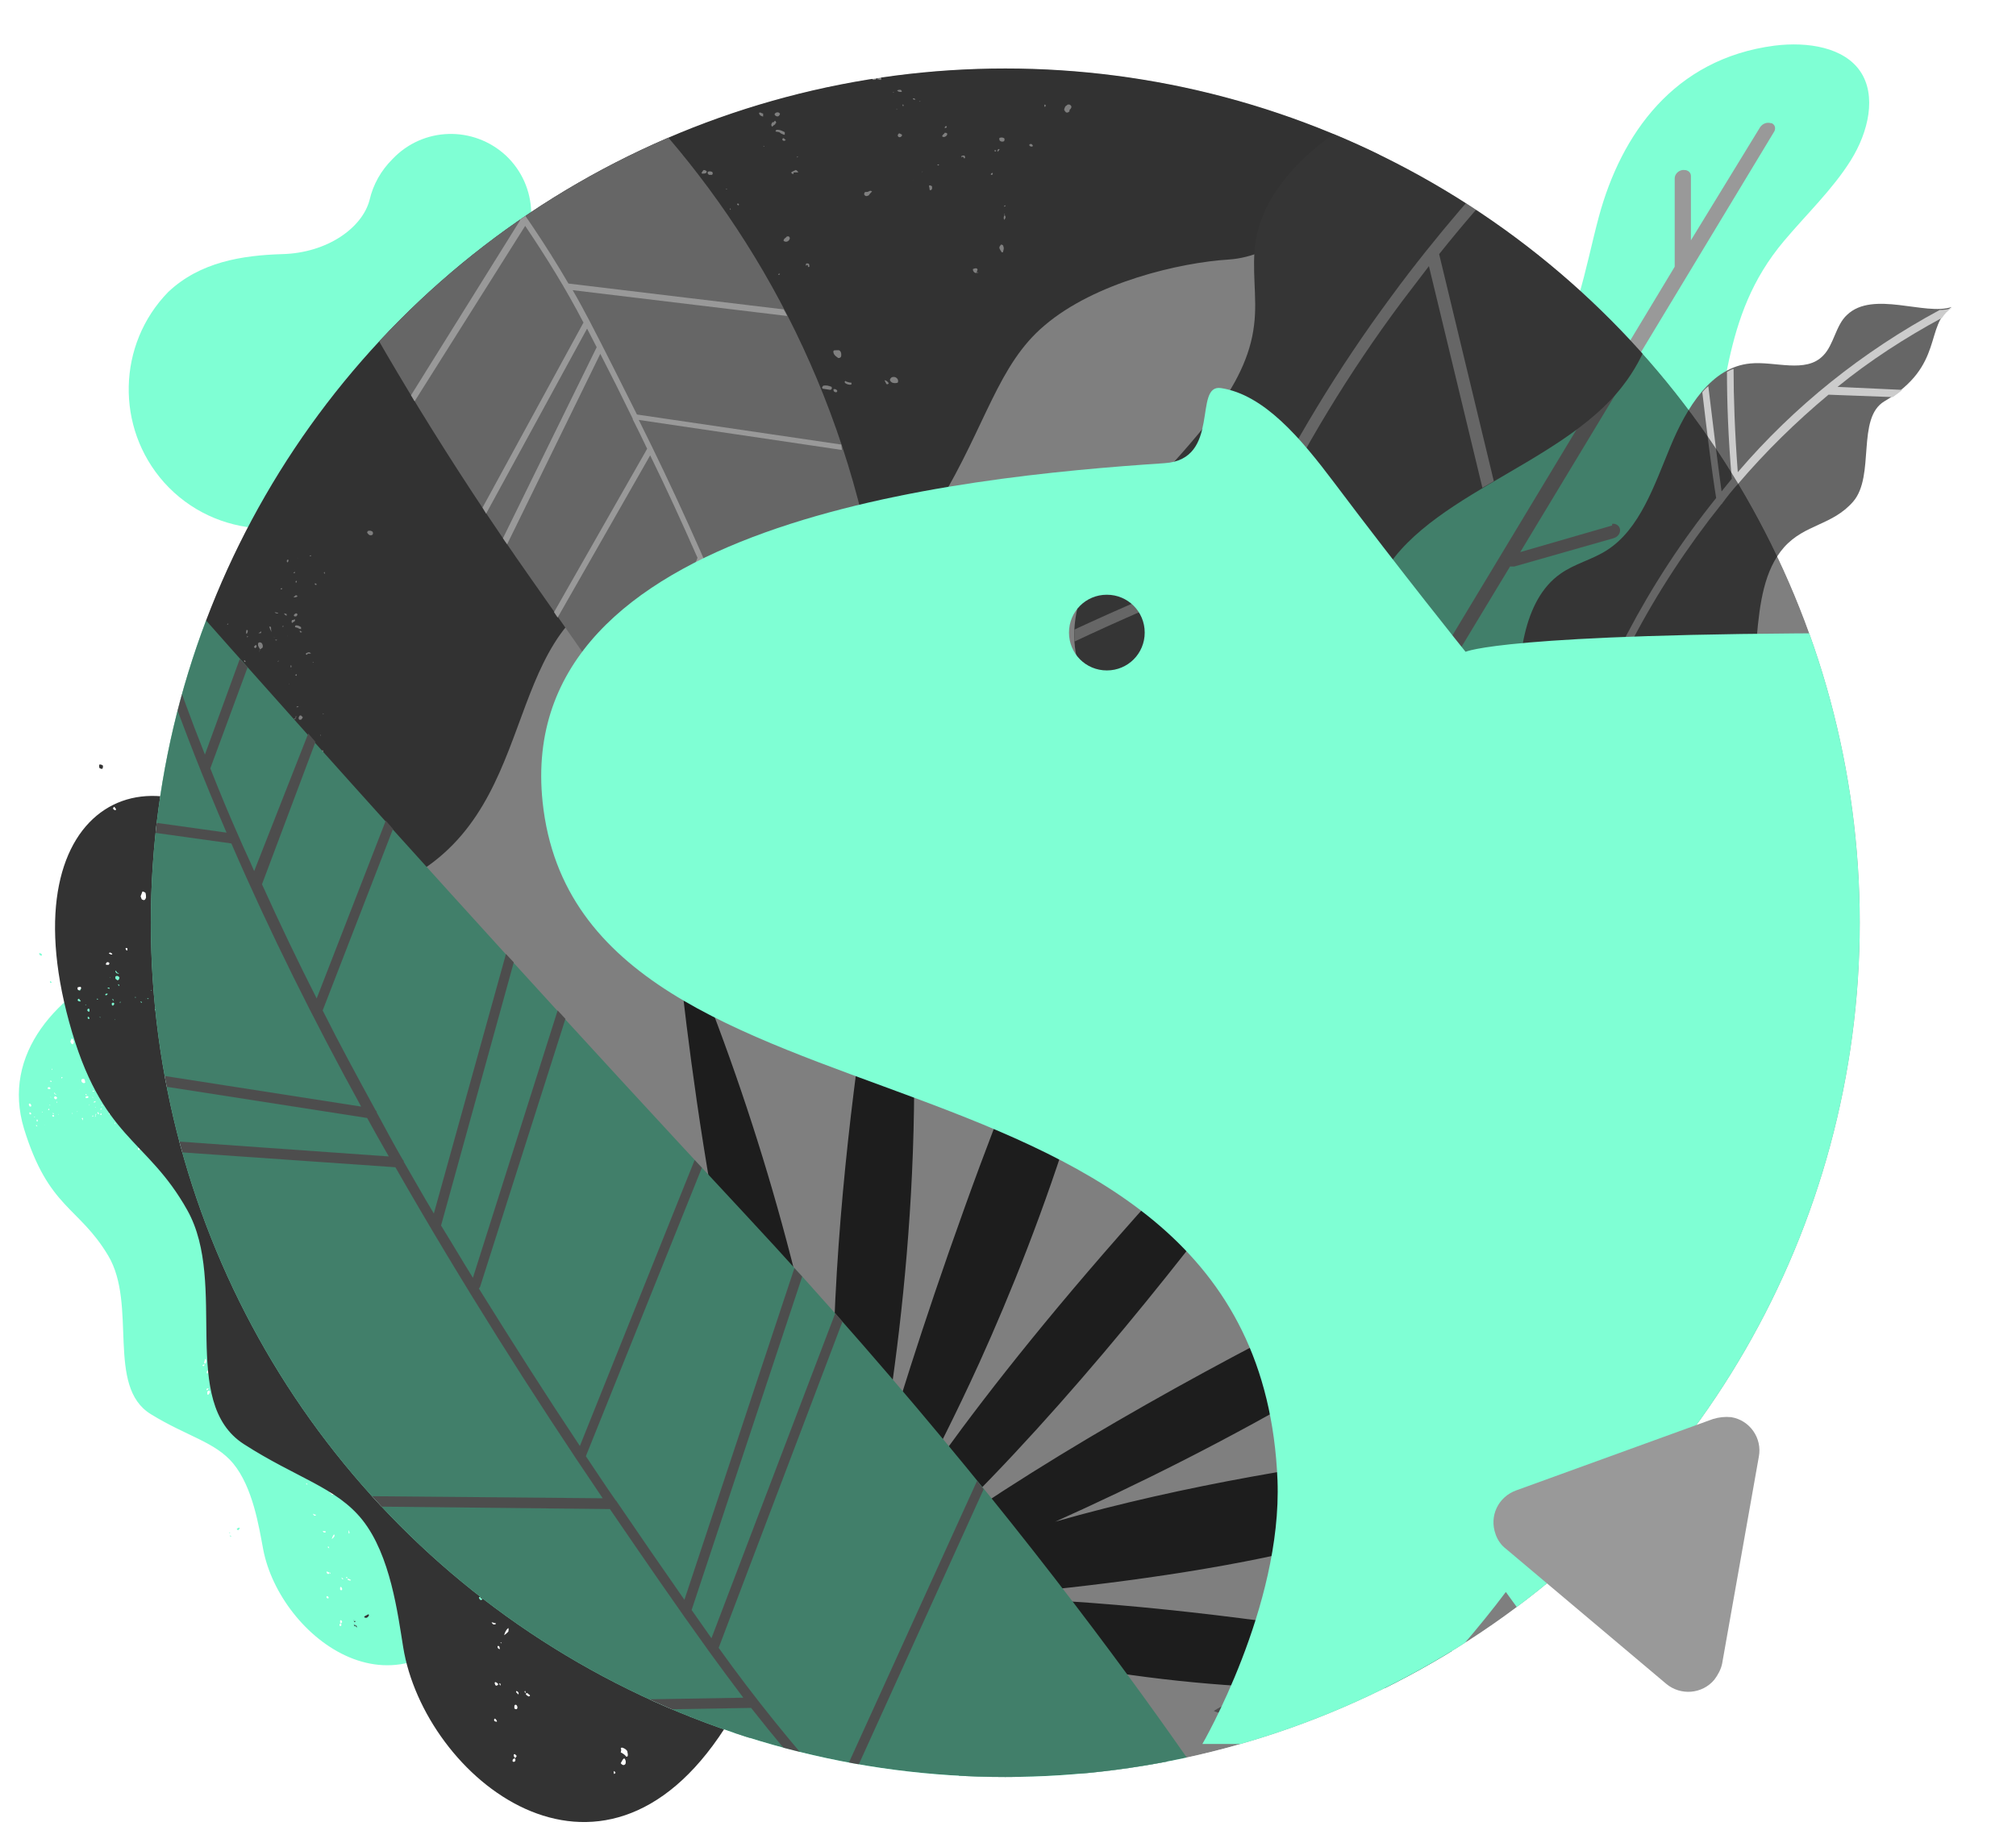 <?xml version="1.0" encoding="utf-8"?>
<!-- Generator: Adobe Illustrator 24.0.3, SVG Export Plug-In . SVG Version: 6.00 Build 0)  -->
<svg version="1.1" id="Layer_1" xmlns="http://www.w3.org/2000/svg" xmlns:xlink="http://www.w3.org/1999/xlink" x="0px" y="0px"
	 viewBox="0 0 335.5 307.5" style="enable-background:new 0 0 335.5 307.5;" xml:space="preserve">
<style type="text/css">
	.st0{fill:#7FFFD4;}
	.st1{fill:#999999;}
	.st2{fill:#666666;}
	.st3{fill:#CCCCCC;}
	.st4{fill:#333333;}
	.st5{clip-path:url(#SVGID_2_);}
	.st6{fill:#606060;}
	.st7{opacity:0.2;fill:#272727;enable-background:new    ;}
	.st8{opacity:0.4;}
</style>
<title>Artboard 3 copy 5</title>
<g>
	<g id="Layer_1_1_">
		<path class="st0" d="M67.2,63.4c-0.2,6.8-1.8,13.7-7.1,18.7c-9.6,8.5-24.3,7.7-32.8-1.8c-8.1-9.1-7.8-23,0.7-31.7
			c5.3-5,12.3-6.1,19-6.3c7.5-0.2,13.3-4.4,14.5-9c0.6-2.6,1.9-4.9,3.8-6.8c5.1-5.4,13.5-5.6,18.9-0.6c5.4,5.1,5.6,13.5,0.6,18.9
			c-0.3,0.3-0.6,0.6-1,0.9c-2,1.9-4.3,3.4-6.8,3.5C71.9,49.5,67.4,57.4,67.2,63.4z"/>
		<path class="st0" d="M223.6,187c1.7-4.2,3.8-8.2,6.3-12c5.6-7.8,15.1-13.5,19.5-21.8c4.9-9.3,2.2-19.2,5-28.9
			c4.7-15.9,23.2-27.9,28.7-43.8c4.8-13.9,3-27.6,13.8-40.4c3.7-4.4,8.1-8.6,11.1-13.4s4.3-10.8,1.6-14.8s-8.7-5-14.3-4.3
			c-16.8,2.2-25.5,14.8-29.2,28.4c-2.4,8.9-3.6,18.3-9.6,26.3c-7.8,10.4-21.8,15.8-30.7,25.5c-12.6,13.8-12,32.4-20.9,48.1
			c-9,16-27.6,34.2-30.4,51.9C190.6,188.4,207.1,188,223.6,187z"/>
		<path class="st1" d="M268.2,87.5L253,91.9L295.2,22c0.3-0.4,0.3-1.1-0.2-1.4c-0.1-0.1-0.2-0.1-0.3-0.1c-0.7-0.2-1.4,0.1-1.8,0.7
			L281.4,40V29.3c0-0.6-0.5-1-1.1-1c-0.1,0-0.2,0-0.3,0c-0.7,0.1-1.3,0.7-1.3,1.4v14.7l-42.5,70.5l0.7-9.8c0.1-0.5-0.3-1-0.9-1.1
			c-0.1,0-0.2,0-0.4,0c-0.7,0.1-1.3,0.6-1.4,1.3l-1,14.5l-9.7,16.1l1.6-31.4c0-0.6-0.4-1-1-1c-0.1,0-0.2,0-0.3,0
			c-0.7,0.1-1.3,0.6-1.4,1.3l-1.8,35.8l-8.4,13.8l0,0L201.6,172c-0.3,0.4-0.3,1.1,0.2,1.4c0.1,0.1,0.2,0.1,0.3,0.1l0.2,0.1
			c0.6,0.1,1.3-0.2,1.6-0.8l10.3-17.1l24.8-9.6c0.7-0.2,1.1-0.9,1-1.6c-0.2-0.6-0.9-0.9-1.5-0.7h-0.1l-22.2,8.6l35.1-58.1h0.1
			c0.2,0,0.4,0,0.6,0l16.5-4.7c0.7-0.2,1.2-0.8,1.1-1.5c-0.1-0.6-0.7-1-1.3-0.9C268.3,87.4,268.3,87.5,268.2,87.5z"/>
		<path class="st2" d="M313.6,66.8c-4.7,2.8-1.5,12.4-5.2,16.7c-3.5,4-8,3.7-11.5,7.6c-6.6,7.5-3,22.1-7.6,31.5
			c-3.6,7.2-11.4,10.1-15.1,17.2c-6.1,11.9,1.7,30.9-5.1,42.2c-3.3,5.4-9.2,7.8-13.4,12.3c-2.4,2.9-4.5,6.1-6.1,9.5
			c-0.1-10.9-1.2-21.8-3.3-32.6c-1.1-6.1-2.6-12.7-0.6-18c1.1-3,3.3-5.3,4.7-8c3.8-7.2,2.8-17.1,2.4-26.1s0.6-19.2,6.9-23.6
			c2.4-1.7,5.2-2.3,7.7-3.9c5.5-3.5,7.9-10.8,10.6-17.3s6.8-13.2,13.3-13.8c4.1-0.4,9.2,1.7,12.1-1.3c1.8-1.8,2.1-5.1,4-6.8
			c4.3-4.1,13,0.2,17.4-1.3C320.2,54.1,323.7,60.9,313.6,66.8z"/>
		<path class="st3" d="M252.4,188.7L252.4,188.7c-0.3-0.1-0.6-0.4-0.6-0.7c-0.4-19.1,2.3-38.1,8-56.2l-6.8-21.1
			c0.1-0.8,0.2-1.7,0.3-2.5l7,21.9c2.2-6.6,4.8-13,7.8-19.3l0,0c0.9-1.8,1.8-3.6,2.7-5.3c4.2-8,9.1-15.5,14.8-22.6
			c-0.8-5-1.6-11.6-2.3-17.6c0.3-0.4,0.6-0.7,1-1c0.7,5.8,1.5,12.4,2.2,17.5c0.6-0.7,1.1-1.4,1.7-2.1c-0.6-6.8-0.8-12.9-0.8-17.8
			c0.4-0.2,0.7-0.4,1.1-0.5c0,4.7,0.2,10.6,0.7,17.2c9.4-11,20.8-20.1,33.6-27c0.7,0,1.4-0.1,2-0.3c-0.7,0.4-1.2,1-1.6,1.6
			c-6.1,3.3-12,7.1-17.4,11.5l10.8,0.5c-0.5,0.4-1,0.8-1.6,1.2l-10.7-0.4c-5.4,4.5-10.5,9.5-15.1,14.9c0,0,0,0.1-0.1,0.1
			c-0.9,1-1.7,2-2.5,3.1c0,0,0,0.1-0.1,0.1c-5.6,7-10.6,14.6-14.8,22.6c-0.7,1.3-1.4,2.7-2,4l22.6-4.8l-0.1,1.4l-23.2,5
			c-3.2,6.6-5.9,13.5-8.1,20.5v0.1c-5.7,18.1-8.4,37-8,55.9C252.9,188.5,252.6,188.7,252.4,188.7z"/>
		<path class="st0" d="M54.6,161.7C41.2,147.3-3.6,162.9,4,187.9c4.1,13.3,9.1,12.9,14,21.1s-0.4,21.8,7.1,26.4
			c6,3.7,10.7,4.6,13.7,8.2c3.3,4,4.3,10.6,5,14.3c2.8,14.7,23.2,30.5,36.8,8.2S93,220.4,98.3,216C96.8,212.6,52.7,157.4,54.6,161.7
			z M49.9,233.9L49.9,233.9z M49.4,234.7c0.1,0,0.2,0,0.3,0c0,0.1,0,0.2,0,0.2C49.6,234.9,49.5,234.9,49.4,234.7
			C49.3,234.8,49.3,234.7,49.4,234.7L49.4,234.7L49.4,234.7z M52.8,242.5c0,0,0.1,0,0.1,0.1c0,0,0,0.1,0,0.2h-0.1
			C52.7,242.6,52.7,242.5,52.8,242.5L52.8,242.5z M50.5,239.6C50.5,239.6,50.5,239.5,50.5,239.6C50.5,239.5,50.6,239.5,50.5,239.6
			C50.6,239.7,50.5,239.6,50.5,239.6L50.5,239.6z M52.5,240.1c-0.1,0-0.1,0-0.2-0.1s0.1-0.1,0.1-0.1C52.5,240,52.5,240,52.5,240.1
			L52.5,240.1L52.5,240.1z M52.3,239.9L52.3,239.9c-0.1-0.1-0.1-0.1,0-0.1S52.4,239.9,52.3,239.9L52.3,239.9z M56,246L56,246L56,246
			L56,246z M55.8,245.8c-0.1,0-0.2-0.1-0.2-0.1s-0.1,0-0.2,0c-0.1-0.1-0.1-0.1-0.1-0.2c0-0.1,0.1-0.1,0.2-0.1c0.1,0,0.2,0.1,0.3,0.1
			l0.2,0.2c0,0.1,0,0.1,0,0.1C55.8,245.8,55.8,245.8,55.8,245.8L55.8,245.8z M56.2,246.2L56.2,246.2L56.2,246.2L56.2,246.2z
			 M53.4,240.6c-0.1,0.1-0.1,0.1-0.2,0c0-0.1,0-0.2,0-0.3s0.1-0.1,0.2-0.1C53.4,240.3,53.4,240.4,53.4,240.6L53.4,240.6z M52,237.4
			c-0.1,0-0.1,0-0.2,0c0-0.1,0-0.1,0.1-0.1s-0.1-0.1,0-0.1S52,237.2,52,237.4z M50.1,233.4L50.1,233.4L50.1,233.4
			C50.1,233.4,50.2,233.5,50.1,233.4L50.1,233.4z M14.2,180.2l-0.2,0.1c-0.2,0-0.3-0.1-0.4-0.2c-0.1-0.2-0.1-0.4,0.1-0.5
			c0.1,0,0.2,0,0.3,0C14.2,179.8,14.1,180,14.2,180.2z M55.5,239.7L55.5,239.7z M53.5,235.7c0.2,0,0.2,0.2,0.3,0.2
			c0.1,0.1,0.1,0.2,0,0.2s-0.2,0.1-0.2,0l0,0C53.4,236,53.4,235.8,53.5,235.7L53.5,235.7z M55.6,240.5L55.6,240.5L55.6,240.5z
			 M49.2,229.7c0.1,0.1,0,0.2,0,0.3s0.1,0.1,0.1,0.2h-0.1l0,0L49,230c-0.1-0.1-0.1-0.2,0-0.3C49,229.7,49,229.7,49.2,229.7
			L49.2,229.7z M51.3,235.5c0,0-0.1-0.1,0-0.1S51.4,235.4,51.3,235.5L51.3,235.5z M53.8,240.2L53.8,240.2z M50.7,234.2L50.7,234.2
			L50.7,234.2L50.7,234.2C50.8,234.2,50.8,234.2,50.7,234.2L50.7,234.2z M55.7,243.7v-0.1c0,0,0,0,0.1,0l0,0
			C55.9,243.8,55.8,243.8,55.7,243.7L55.7,243.7z M54.2,236v-0.1C54.2,235.9,54.3,235.9,54.2,236C54.3,236.1,54.2,236.1,54.2,236z
			 M44.3,215c-0.1,0-0.1,0-0.2,0c0-0.1,0-0.1,0.1-0.1s-0.1-0.1,0-0.2S44.4,214.9,44.3,215L44.3,215z M14.7,182.7
			c-0.1,0.1-0.3,0.1-0.4,0.1l-0.1-0.2l-0.2-0.1l0.2,0.1c0.2-0.1,0.3-0.2,0.5-0.1C14.7,182.6,14.7,182.7,14.7,182.7z M8.4,163.3
			l0.1,0.1c0,0,0,0.1,0.1,0.1c0,0.1-0.1,0.1-0.2,0.1S8.3,163.4,8.4,163.3z M6.9,159.1c-0.3-0.1-0.3-0.1-0.4-0.4
			c0.1-0.1,0.3,0,0.4,0.1C7,158.8,7,159,6.9,159.1z M23.3,191c0,0.1,0,0.3-0.1,0.4c-0.1,0.1-0.1,0-0.2,0c-0.1-0.1,0-0.3,0.1-0.4
			c0,0,0,0,0.1,0H23.3z M12.3,173.5c-0.1,0.2-0.1,0.4-0.3,0.3s-0.1-0.1-0.3-0.4l0.2-0.5c0.1,0,0.2,0,0.3,0.2S12.3,173.4,12.3,173.5
			L12.3,173.5z M5.1,185.5c-0.1,0-0.2,0-0.2-0.1s0-0.1,0-0.2s0.1,0,0.2,0l0.1,0.2C5.2,185.4,5.2,185.5,5.1,185.5
			C5.2,185.5,5.2,185.5,5.1,185.5L5.1,185.5z M23,192.3L23,192.3L23,192.3L23,192.3z M5.2,184c0,0.1,0,0.2-0.1,0.2s-0.2,0-0.2-0.1
			c-0.1-0.1-0.1-0.2-0.1-0.3s0.1-0.1,0.2-0.1C5.1,183.8,5.2,183.9,5.2,184z M16.7,173.1c0-0.1-0.1-0.2-0.1-0.2c-0.1,0-0.2,0.1-0.4,0
			c-0.1-0.3,0.4,0,0.2-0.3l0.4,0.1l0.3-0.3c0.1,0.2,0.1,0.4,0.1,0.6l-0.2,0.3C17,173.3,16.9,173.1,16.7,173.1L16.7,173.1z
			 M14.2,168.6L14.2,168.6L14.2,168.6z M7.1,185.2c0,0-0.1,0-0.1-0.1S7.1,185.1,7.1,185.2z M17,171.1c0.1-0.2,0.2-0.1,0.3,0
			C17.2,171.2,17.2,171.2,17,171.1z M57,231.9L57,231.9C57,232.1,56.9,232,57,231.9z M77.1,240.6C77.1,240.5,77.1,240.5,77.1,240.6
			l0.1-0.1C77.2,240.6,77.3,240.7,77.1,240.6C76.9,240.7,77.1,240.6,77.1,240.6L77.1,240.6z M58.2,230.7L58.2,230.7
			c-0.1-0.1-0.1-0.1-0.1-0.2l0.1-0.1c0.1,0,0.1,0.1,0.2,0.1C58.3,230.6,58.2,230.6,58.2,230.7L58.2,230.7z M58.2,230.8
			c0,0.1,0,0.2,0,0.3c-0.1,0.1-0.1,0.1-0.2,0c0-0.1,0-0.1,0-0.2C58,230.8,58.1,230.7,58.2,230.8L58.2,230.8z M58.5,231.9L58.5,231.9
			C58.4,231.8,58.4,231.9,58.5,231.9L58.5,231.9c0,0,0.1,0,0.1,0.1v0.1c-0.1,0-0.1,0-0.2-0.1s0,0,0,0S58.4,231.9,58.5,231.9
			L58.5,231.9z M9.7,185.6c-0.1-0.1,0-0.1,0-0.2S9.7,185.5,9.7,185.6z M7.5,181.2C7.5,181.2,7.5,181.1,7.5,181.2
			C7.6,181.3,7.5,181.2,7.5,181.2L7.5,181.2z M7.9,181.2C8,181,8,180.9,8.3,181c0,0,0.1,0.1,0.1,0.2l-0.1,0.1
			C8.2,181.3,8.1,181.3,7.9,181.2C8,181.3,7.9,181.2,7.9,181.2L7.9,181.2z M9.3,183.5C9.3,183.5,9.3,183.4,9.3,183.5
			C9.4,183.5,9.4,183.5,9.3,183.5L9.3,183.5z M9.5,182.8L9.5,182.8L9.3,183c-0.1,0-0.2-0.1-0.3-0.2c0-0.1,0-0.1,0-0.2
			c0.1,0,0.1-0.1,0.2-0.1c0.1,0,0.2,0.1,0.3,0.2V182.8L9.5,182.8z M9.4,182.2c-0.1,0-0.2,0-0.3-0.1S9,182,9,181.9h0.1l0.1,0.2
			C9.3,182.1,9.4,182.2,9.4,182.2L9.4,182.2z M8.6,180.1c-0.1,0-0.2-0.1-0.3-0.1c0-0.1,0.1-0.1,0.2-0.1C8.5,179.9,8.6,180,8.6,180.1
			L8.6,180.1L8.6,180.1z M8.7,178.1c-0.1,0-0.1-0.1-0.1-0.2C8.7,177.9,8.7,178,8.7,178.1L8.7,178.1z M10.3,179.5
			c-0.1,0-0.1-0.1-0.1-0.1c0-0.1,0-0.1,0.1-0.1h0.1C10.4,179.3,10.4,179.4,10.3,179.5L10.3,179.5z M10.8,180L10.8,180
			C10.6,179.9,10.7,180,10.8,180C10.7,180,10.7,180,10.8,180L10.8,180z M13.3,181.4L13.3,181.4C13.2,181.5,13.2,181.4,13.3,181.4
			C13.3,181.3,13.3,181.3,13.3,181.4L13.3,181.4z M54.4,266c-0.1-0.1-0.1-0.2,0-0.3h0.1c0.1,0.1,0.2,0.1,0.2,0.3
			C54.6,266.1,54.5,266.1,54.4,266z M14.4,182.3c-0.1,0-0.1,0-0.2-0.1c0.1-0.1,0.1-0.1,0.2,0S14.5,182.3,14.4,182.3L14.4,182.3z
			 M15.9,184.4C15.9,184.4,15.8,184.4,15.9,184.4c-0.1-0.1-0.1-0.1-0.1-0.1C15.9,184.3,16,184.3,15.9,184.4
			C16,184.4,15.9,184.4,15.9,184.4L15.9,184.4z M54.4,261.6c0.1,0,0.2,0.1,0.3,0.1c0,0,0.1,0.1,0.1,0.2s-0.1,0.1-0.2,0.1
			c-0.1,0-0.2-0.1-0.2-0.2C54.3,261.7,54.3,261.7,54.4,261.6L54.4,261.6z M54,261.3L54,261.3L54,261.3z M15.1,181.7L15.1,181.7
			L15.1,181.7C15.1,181.6,15.1,181.6,15.1,181.7C15.2,181.6,15.1,181.7,15.1,181.7z M15.5,181.7c-0.1,0-0.1,0-0.1-0.1l0,0
			c0.1-0.1,0.2,0,0.3,0C15.6,181.7,15.6,181.7,15.5,181.7L15.5,181.7z M50.9,224.3v0.1c0,0.1-0.1,0.1-0.2,0.2s0,0,0,0
			c0-0.1,0-0.2,0-0.3l-0.1-0.1c0-0.1,0-0.1,0.1-0.1s0.1,0,0.1,0.1L50.9,224.3z M52,224.6L52,224.6L52,224.6L52,224.6L52,224.6z
			 M57.8,262.9L57.8,262.9c0,0,0.1-0.1,0.2-0.1l0.4,0.2c0,0.1-0.1,0.1-0.1,0.1C58.1,263.1,57.9,263,57.8,262.9L57.8,262.9z
			 M57.8,262.7c-0.1,0-0.2,0-0.2-0.1l0,0c0,0,0-0.1,0.1-0.1C57.8,262.5,57.8,262.6,57.8,262.7L57.8,262.7z M53.3,223.7
			c-0.1-0.1-0.1-0.2,0-0.3c0,0,0.1,0,0.2,0C53.5,223.6,53.3,223.6,53.3,223.7L53.3,223.7z M54.8,257L54.8,257
			C54.9,257,54.8,257.1,54.8,257L54.8,257z M54.6,257.4c0.2,0.1,0.1,0.2,0.2,0.3C54.6,257.7,54.5,257.6,54.6,257.4
			C54.5,257.4,54.5,257.5,54.6,257.4L54.6,257.4z M52.9,222L52.9,222C52.9,221.9,52.9,221.9,52.9,222L52.9,222z M54.1,223
			c0,0.2-0.1,0.4-0.2,0.5h-0.1h-0.1v-0.1c0-0.1,0.1-0.2,0.2-0.3c0-0.1,0-0.2,0-0.3S54.1,222.9,54.1,223z M54.8,222.8
			c0,0.1-0.1,0-0.2,0.1c-0.1,0-0.1-0.1-0.1-0.1l-0.2-0.2c0.1-0.1,0.1-0.1,0.3,0v0.1C54.7,222.7,54.8,222.7,54.8,222.8L54.8,222.8z
			 M54.2,254.9c0,0.2,0,0.2-0.2,0.2h-0.1l-0.2-0.2C53.8,254.8,54,254.9,54.2,254.9L54.2,254.9z M55.5,223c0,0.1-0.1,0.1-0.1,0.2
			c-0.1,0-0.2,0-0.2-0.1s0-0.2,0-0.2s0.1-0.1,0.2-0.1C55.4,222.8,55.5,222.9,55.5,223z M54.9,222.2L54.9,222.2L54.9,222.2z
			 M55.6,255.8c-0.1,0.2-0.3,0.3-0.4,0.4c0.1-0.3,0.2-0.6,0.4-0.8C55.7,255.6,55.7,255.7,55.6,255.8L55.6,255.8z M55.7,255.4
			L55.7,255.4L55.7,255.4z M55.4,221.9h-0.2c0.1-0.2,0.1-0.3,0.3-0.3C55.5,221.7,55.4,221.8,55.4,221.9L55.4,221.9z M58.1,255.3
			c-0.1-0.1-0.1-0.2-0.1-0.3s0-0.2,0-0.3l0,0C58.2,255.1,58.2,255.1,58.1,255.3L58.1,255.3z M52.6,252.2c-0.1,0.1-0.1,0.1-0.3,0.1
			c-0.1-0.1-0.2-0.2-0.2-0.3h0.1l0.1,0.1C52.4,252.1,52.5,252.1,52.6,252.2L52.6,252.2z M38.3,255.6L38.3,255.6L38.3,255.6
			C38.4,255.5,38.3,255.6,38.3,255.6L38.3,255.6c0.1,0.1,0.2,0.1,0.2,0.2l0,0v0.1l0,0l0,0l0,0l0,0v-0.1l0,0
			C38.3,255.8,38.3,255.7,38.3,255.6L38.3,255.6L38.3,255.6L38.3,255.6c0,0.1,0,0.1,0,0.1l0,0c-0.1,0,0,0,0,0
			C38.2,255.7,38.2,255.6,38.3,255.6L38.3,255.6L38.3,255.6C38.2,255.5,38.2,255.5,38.3,255.6L38.3,255.6L38.3,255.6L38.3,255.6z
			 M38.2,255.2l-0.1-0.1l0,0V255v0.1l0,0c0.1,0,0.1,0,0.2,0C38.3,255.1,38.3,255.2,38.2,255.2L38.2,255.2z M39.8,254.3
			c0.1,0,0.1,0.1,0.1,0.1c-0.1,0.1-0.1,0.2-0.2,0.3c-0.2,0-0.2,0-0.3-0.2C39.5,254.4,39.6,254.3,39.8,254.3L39.8,254.3z M51,246.9
			L51,246.9c0.1,0.1,0.2,0.2,0.2,0.2C50.9,247.1,50.9,247.1,51,246.9L51,246.9L51,246.9z M60.6,252.1c-0.1-0.1-0.1-0.1,0-0.1
			s0.1,0,0.2,0C60.7,252.1,60.6,252.1,60.6,252.1L60.6,252.1z M55.6,248.5c0,0.1-0.1,0.2-0.1,0.3h-0.3c0-0.2-0.2-0.2-0.4-0.4
			c0.2-0.1,0.4-0.1,0.6-0.1C55.5,248.4,55.6,248.4,55.6,248.5L55.6,248.5z M55.6,248.3c-0.1,0-0.1-0.1-0.2-0.2c0-0.1,0-0.2,0.1-0.2
			h0.1c0,0,0.2,0.1,0.2,0.3S55.8,248.3,55.6,248.3L55.6,248.3z M54.4,247.1C54.3,247.1,54.3,247,54.4,247.1
			c-0.1-0.1-0.1-0.2-0.1-0.2l0,0l0,0l0,0l0,0c0.1,0,0.1-0.1,0.2-0.1l0,0c0,0.1,0.1,0.1,0.1,0.2C54.5,246.9,54.4,247,54.4,247.1
			L54.4,247.1z M56.2,247.3L56.2,247.3C56.3,247.3,56.3,247.3,56.2,247.3c0.1,0,0.1,0,0.1,0.1C56.2,247.4,56.2,247.4,56.2,247.3
			C56.2,247.4,56.2,247.4,56.2,247.3L56.2,247.3z M56.1,244.6L56.1,244.6L56.1,244.6z M56.5,244.6C56.4,244.6,56.4,244.6,56.5,244.6
			C56.4,244.6,56.5,244.6,56.5,244.6L56.5,244.6z M54.6,243.7c0,0.1-0.1,0.1-0.1,0.1L54.6,243.7C54.5,243.7,54.5,243.7,54.6,243.7
			L54.6,243.7z M59.6,245.7c0,0.1-0.1,0.1-0.2,0.1c-0.1,0-0.1-0.1-0.2-0.2c0-0.1,0.1-0.1,0.1-0.2C59.5,245.5,59.6,245.6,59.6,245.7
			L59.6,245.7z M58.7,244.1L58.7,244.1c-0.2,0-0.3,0-0.4,0.1c-0.1,0.1-0.2,0.1-0.3,0.1l0,0l0,0l0,0c0-0.1,0-0.1,0-0.2
			c0-0.1,0-0.2,0.1-0.2c0.1-0.1,0.2,0.1,0.3,0s0-0.1,0-0.2C58.6,243.9,58.7,244,58.7,244.1L58.7,244.1z M54.2,242.1v0.1
			c-0.1,0-0.2,0-0.2-0.1S54.1,242,54.2,242.1L54.2,242.1L54.2,242.1z M18.3,185.4v0.1c0,0,0,0-0.1,0c-0.1-0.1-0.1-0.2,0-0.4
			C18.2,185.3,18.3,185.3,18.3,185.4z M53.8,242L53.8,242c0,0.1,0,0.1-0.1,0.2l-0.5,0.1c-0.1-0.1,0-0.1,0-0.2
			C53.5,242,53.7,242,53.8,242z M19.3,185.5C19.3,185.4,19.4,185.4,19.3,185.5c0.1-0.1,0.2-0.1,0.1,0S19.4,185.5,19.3,185.5z
			 M54.9,241.6c-0.1,0-0.2,0-0.3,0l-0.1-0.1h0.1h0.3V241.6z M48.8,235.7c-0.1,0-0.1-0.1-0.2-0.1c0-0.1,0-0.2,0-0.3H49
			c0.1,0.1,0.2,0.2,0.2,0.3S48.9,235.8,48.8,235.7L48.8,235.7z M51.9,236.7L51.9,236.7C51.9,236.8,51.9,236.8,51.9,236.7
			c-0.1,0.2-0.1,0.2-0.2,0.2c-0.1,0-0.1,0-0.1-0.1s0-0.1,0.1-0.2c-0.1-0.1,0-0.2,0-0.3c0,0.1,0,0.2,0,0.3L51.9,236.7z M47.3,234
			c0.3,0,0.3,0.1,0.3,0.3c0,0.1-0.1,0.1-0.2,0.1c0,0-0.1,0-0.1-0.1C47.3,234.3,47.2,234.1,47.3,234z M45.8,233.5L45.8,233.5
			L45.8,233.5C45.8,233.4,45.8,233.4,45.8,233.5L45.8,233.5l0.1,0.1c0,0.1,0,0.1,0,0.2c0,0-0.1,0.1-0.2,0S45.8,233.6,45.8,233.5
			L45.8,233.5z M20.8,184.8c0.1-0.1,0.1-0.1,0.2,0s0,0.1,0,0.1C21,184.9,20.9,184.9,20.8,184.8L20.8,184.8z M21.1,185.6L21.1,185.6
			L21.1,185.6L21.1,185.6z M47.7,236.8c0.1,0,0.1,0.1,0.2,0.1s0,0.2-0.1,0.2h-0.2C47.6,237,47.7,236.9,47.7,236.8L47.7,236.8z
			 M49,237.6c0,0,0-0.1,0.1-0.1s0.1,0.1,0.1,0.1s-0.1,0.1-0.2,0.1S49.1,237.7,49,237.6L49,237.6z M53.5,239.9h0.2
			c0.1,0,0.2,0.1,0.2,0.2c0,0.1,0.1,0.2-0.1,0.3s-0.4-0.1-0.4-0.3L53.5,239.9z M20,185.3L20,185.3L20,185.3L20,185.3L20,185.3z
			 M51,239.3L51,239.3c0,0,0.1-0.1,0.2-0.2C51.2,239.2,51.2,239.3,51,239.3C51.1,239.3,51,239.3,51,239.3L51,239.3z M44.3,237.3
			L44.3,237.3C44.3,237.3,44.3,237.2,44.3,237.3L44.3,237.3z M21.3,186.7c0,0,0-0.1,0-0.2C21.4,186.6,21.4,186.6,21.3,186.7
			L21.3,186.7z M18.8,184.3L18.8,184.3L18.8,184.3C18.8,184.4,18.8,184.3,18.8,184.3C18.7,184.3,18.7,184.3,18.8,184.3
			C18.8,184.3,18.8,184.2,18.8,184.3L18.8,184.3z M20.8,187.5L20.8,187.5L20.8,187.5C20.8,187.5,20.7,187.5,20.8,187.5L20.8,187.5z
			 M19.1,186.9h0.1c0,0.1,0,0.1-0.1,0.2S19.1,187,19.1,186.9L19.1,186.9z M58.9,247.5L58.9,247.5L58.9,247.5L58.9,247.5
			c0,0.2-0.1,0.3-0.2,0.4c-0.1,0.1-0.3,0.1-0.4,0.1c-0.2-0.1-0.3-0.2-0.5-0.4v-0.1c0-0.1,0.1-0.1,0.2-0.1c0.1,0.1,0.1,0.3,0.2,0.4
			c0.1,0,0.1,0,0.2,0C58.7,247.7,58.8,247.6,58.9,247.5L58.9,247.5z M57.9,247.1c-0.1,0-0.2,0-0.2,0C57.8,247,57.8,247,57.9,247.1
			L57.9,247.1z M55.9,246.3L55.9,246.3c0.1,0.1,0.1,0.2,0.1,0.3C55.9,246.5,55.9,246.4,55.9,246.3L55.9,246.3z M20,187.7
			c0-0.1,0-0.1,0.1-0.1C20.1,187.6,20.1,187.6,20,187.7L20,187.7L20,187.7L20,187.7z M56.8,262.6c0.1,0,0.2,0.1,0.3,0.2v0.1H57
			L56.8,262.6C56.7,262.6,56.7,262.6,56.8,262.6L56.8,262.6z M16.1,180.2c-0.1,0-0.1,0-0.1-0.1S16.1,180.1,16.1,180.2z M56.6,264.3
			c0-0.1,0.1-0.2,0.2-0.1s0.2,0.3,0.1,0.5h-0.2l-0.1-0.1C56.6,264.5,56.6,264.4,56.6,264.3z M55,261.8c0,0.1,0,0.1,0,0.2
			c-0.1-0.1-0.2-0.2-0.2-0.3C54.9,261.8,54.9,261.8,55,261.8L55,261.8z M68.9,268.8c0.1,0,0.1-0.1,0.1-0.1c0.3,0,0.5,0.2,0.7,0.4
			c0,0.2,0.1,0.4,0,0.6h-0.1c-0.2-0.2-0.4-0.4-0.6-0.5C68.8,269,68.8,268.9,68.9,268.8L68.9,268.8z M69.3,269.9
			c0.1,0.2,0.2,0.4,0.2,0.6c-0.2,0.2-0.3,0.2-0.6-0.1C69,270.2,69.1,270,69.3,269.9L69.3,269.9z M68.2,271.4c0.2,0.2,0.2,0.2,0,0.4
			C68.1,271.6,68.1,271.5,68.2,271.4L68.2,271.4z M72.7,237.5c0.1-0.1,0.2,0,0.2,0v0.1h-0.1C72.8,237.6,72.7,237.6,72.7,237.5
			L72.7,237.5z M69.7,241.5L69.7,241.5L69.7,241.5C69.8,241.4,69.7,241.4,69.7,241.5L69.7,241.5c0,0.1,0.1,0.2,0,0.3
			C69.7,241.7,69.6,241.6,69.7,241.5L69.7,241.5z M68.4,240.1L68.4,240.1c0-0.1,0-0.2,0.1-0.2c0,0,0.1,0,0.1,0.1
			C68.6,240.1,68.5,240.1,68.4,240.1L68.4,240.1C68.4,240.2,68.4,240.2,68.4,240.1C68.3,240.2,68.3,240.1,68.4,240.1L68.4,240.1z
			 M68.6,240.8L68.6,240.8C68.5,240.7,68.5,240.7,68.6,240.8L68.6,240.8z M57.1,232.3L57.1,232.3c0.1,0.2,0.1,0.2,0,0.3l-0.1-0.1
			C57,232.4,57,232.4,57.1,232.3L57.1,232.3z M56.1,232.7L56.1,232.7c0,0.1-0.1,0.1-0.1,0.1C55.9,232.7,56,232.6,56.1,232.7
			L56.1,232.7z M55.7,232.2L55.7,232.2C55.6,232.2,55.7,232.2,55.7,232.2L55.7,232.2z M56.4,233.7c0-0.1,0-0.1,0.1-0.2
			C56.6,233.6,56.5,233.6,56.4,233.7L56.4,233.7C56.3,233.7,56.4,233.7,56.4,233.7L56.4,233.7z M56.3,234
			C56.3,234,56.3,234.1,56.3,234C56.2,234,56.2,234,56.3,234L56.3,234z M53.6,232.3c0.1,0,0.2,0.1,0.2,0.2v0.1c0,0,0,0.1-0.1,0.1
			h-0.1l-0.1-0.1C53.5,232.4,53.5,232.3,53.6,232.3L53.6,232.3z M80,240.9L80,240.9L80,240.9z M68.5,238.4c0.2,0,0.2,0.2,0.3,0.3
			s0,0.2,0,0.3s-0.2,0-0.3,0C68.4,238.8,68.3,238.6,68.5,238.4L68.5,238.4z M80.5,242.7L80.5,242.7L80.5,242.7z M73,233.5
			c0,0,0.1,0,0,0.1S72.9,233.6,73,233.5L73,233.5z M56.8,270.2c-0.1,0-0.1,0-0.2-0.1c0-0.1,0-0.2,0-0.3c0-0.1,0.1-0.1,0.1-0.1
			c0.1,0,0.2,0.1,0.2,0.2C57,270,56.9,270.1,56.8,270.2z M56.8,270.3c0,0.1,0,0.2,0,0.3c-0.1,0.1-0.2,0.1-0.3,0l0,0
			c0-0.1,0-0.2,0-0.2C56.6,270.2,56.7,270.2,56.8,270.3z M74.8,233.4L74.8,233.4C74.7,233.4,74.7,233.4,74.8,233.4L74.8,233.4
			c0.1,0,0.1,0,0.1,0.1s0,0.1,0,0.2c-0.1,0-0.1,0-0.2-0.1S74.7,233.5,74.8,233.4C74.7,233.5,74.8,233.5,74.8,233.4L74.8,233.4z
			 M36.5,219.6c0.1,0,0.2,0,0.2,0.1v0.1c0,0.1-0.1,0.1-0.1,0.1c-0.1,0-0.2-0.1-0.2-0.1C36.3,219.7,36.4,219.6,36.5,219.6z
			 M36.2,219.3L36.2,219.3L36.2,219.3z M37,219.8c0,0.1,0,0.1,0,0.2C36.9,219.9,36.9,219.9,37,219.8C36.9,219.7,37,219.7,37,219.8
			L37,219.8z M73.1,234L73.1,234c0.1,0.4,0.1,0.4-0.1,0.4l-0.1-0.1C72.9,234.1,72.9,234.1,73.1,234z M71.7,234.5L71.7,234.5
			c-0.1,0.1-0.1,0.1-0.2,0.1C71.5,234.4,71.6,234.4,71.7,234.5L71.7,234.5z M71.3,233.9L71.3,233.9
			C71.1,233.9,71.2,233.8,71.3,233.9L71.3,233.9z M72.2,235.8c0-0.1,0-0.2,0.1-0.2C72.3,235.7,72.3,235.8,72.2,235.8L72.2,235.8
			C72.1,235.8,72.2,235.8,72.2,235.8L72.2,235.8z M72,236.3L72,236.3C71.9,236.2,72,236.2,72,236.3L72,236.3z M68.5,234
			c0.1,0,0.2,0.1,0.2,0.2v0.1c0,0.1-0.1,0.1-0.1,0.1h-0.1l-0.2-0.1C68.4,234.1,68.4,234,68.5,234z M41.3,221.2L41.3,221.2
			L41.3,221.2z M45.1,213.5c0.1,0,0.1,0,0.1,0.1s0,0.1,0,0.2c0,0-0.1,0-0.2,0C45,213.7,45,213.6,45.1,213.5z M43.7,225.4
			c-0.1,0-0.1,0-0.2,0c0-0.1,0-0.1,0.1-0.1s-0.1-0.1,0-0.1S43.8,225.1,43.7,225.4z M41.5,220.7L41.5,220.7L41.5,220.7
			C41.5,220.7,41.6,220.7,41.5,220.7z M62,251c0,0.1,0,0.1-0.1,0.1s-0.2,0-0.2,0c-0.1,0-0.2-0.1-0.1-0.2c0-0.1,0.1-0.1,0.1-0.1
			S61.8,251,62,251z M45.5,223.4c0.2,0,0.2,0.2,0.3,0.2s0,0.2,0,0.2c-0.1,0.1-0.2,0.1-0.2,0C45.4,223.7,45.4,223.5,45.5,223.4z
			 M17.3,187L17.3,187z M43,223.1l-0.1-0.1l0,0C43,223,43,223,43,223.1z M42.3,221.6L42.3,221.6C42.3,221.5,42.3,221.5,42.3,221.6
			L42.3,221.6C42.4,221.6,42.3,221.6,42.3,221.6L42.3,221.6z M63.1,252c0,0.1-0.1,0.2-0.1,0.2h-0.1h-0.1l0.1-0.1
			c0-0.1,0-0.2,0.2-0.2C63,251.9,63.1,252,63.1,252z M53.4,245.7L53.4,245.7l0.2,0.1c0,0.1,0,0.1,0,0.1S53.4,245.8,53.4,245.7
			L53.4,245.7z M51.3,244.4c-0.2,0.1-0.2,0.1-0.3-0.1c0-0.1,0.1-0.1,0.2-0.1C51.2,244.2,51.3,244.3,51.3,244.4L51.3,244.4z
			 M5.8,185.9c0,0.1,0,0.1,0,0.1s0,0-0.1,0S5.7,185.9,5.8,185.9L5.8,185.9z M58.8,248.8c0,0.1,0.1,0.2,0,0.3s-0.1,0-0.3-0.1
			l-0.1-0.3c0.1-0.1,0.1-0.1,0.2-0.1L58.8,248.8z M6.2,187.5c-0.1,0-0.1,0-0.2-0.1c0,0,0,0,0-0.1s0.1,0,0.1,0L6.2,187.5
			C6.3,187.4,6.3,187.5,6.2,187.5z M5.7,186.2L5.7,186.2L5.7,186.2z M6.3,186.5c0,0.1,0,0.1-0.1,0.2c0,0-0.1,0-0.1-0.1s0-0.1,0-0.2
			l0.1-0.1C6.2,186.4,6.2,186.4,6.3,186.5z M60.6,247L60.6,247c-0.2,0-0.2,0.1-0.3,0.1s0.2-0.1,0-0.2l0.2-0.1c0-0.1,0-0.1,0-0.2
			l0.3,0.2v0.2C60.7,247,60.6,247,60.6,247z M57.8,245.9L57.8,245.9L57.8,245.9z M7.5,187.3C7.5,187.3,7.4,187.3,7.5,187.3
			C7.4,187.2,7.5,187.2,7.5,187.3z M59.9,246.1c0-0.1,0-0.1,0.1-0.1S60.1,246,59.9,246.1L59.9,246.1z M49.5,219
			C49.6,219,49.6,219,49.5,219C49.5,219.2,49.5,219,49.5,219z M50.9,217.5c-0.1,0-0.1,0-0.2-0.1c0-0.1,0-0.2,0-0.3l0.1-0.1
			c0.1,0,0.1,0.1,0.2,0.2C51.1,217.4,51,217.4,50.9,217.5L50.9,217.5z M50.9,217.6c0,0.1,0,0.2,0,0.3c-0.1,0.1-0.2,0.1-0.3,0l0,0
			c0-0.1,0-0.2,0-0.2C50.7,217.6,50.8,217.5,50.9,217.6L50.9,217.6z M42.9,238.4L42.9,238.4L42.9,238.4
			C42.8,238.5,42.9,238.5,42.9,238.4L42.9,238.4c0-0.1,0-0.2,0.1-0.2c0.1-0.1,0.2-0.1,0.3-0.1c0.1,0.1,0.1,0.2,0,0.3h-0.1
			C43.2,238.4,43,238.3,42.9,238.4L42.9,238.4z M9.1,187.5c0-0.1,0-0.1,0-0.1V187.5z M7.7,184.7L7.7,184.7L7.7,184.7L7.7,184.7z
			 M8,184.7c0.1-0.1,0.1-0.2,0.2-0.1v0.1v0.1C8.2,184.8,8.1,184.8,8,184.7C8,184.8,8,184.7,8,184.7L8,184.7z M8.9,186.2L8.9,186.2
			L8.9,186.2L8.9,186.2z M9,185.8L9,185.8l-0.1,0.1c-0.1,0-0.1-0.1-0.2-0.1v-0.1l0.1-0.1c0.1,0,0.1,0,0.2,0.1
			C9,185.6,9,185.8,9,185.8L9,185.8z M9,185.4c-0.1,0-0.1,0-0.2,0c0-0.1-0.1-0.1-0.1-0.2l0,0l0.1,0.1C8.9,185.3,9,185.3,9,185.4
			L9,185.4z M8.4,184H8.2C8.2,183.9,8.3,183.9,8.4,184C8.4,183.9,8.4,183.9,8.4,184C8.5,184.1,8.4,184,8.4,184z M8.5,182.7
			c-0.1,0-0.1-0.1-0.1-0.1C8.5,182.6,8.5,182.7,8.5,182.7L8.5,182.7z M9.5,183.6C9.5,183.6,9.4,183.6,9.5,183.6
			c-0.1-0.1-0.1-0.1-0.1-0.2h0.1C9.5,183.5,9.5,183.6,9.5,183.6L9.5,183.6z M9.8,183.9L9.8,183.9L9.8,183.9L9.8,183.9L9.8,183.9z
			 M11.4,184.8L11.4,184.8C11.3,184.8,11.4,184.8,11.4,184.8C11.4,184.7,11.4,184.8,11.4,184.8L11.4,184.8z M12.1,185.4
			c-0.1,0-0.1,0-0.1-0.1S12.1,185.3,12.1,185.4C12.3,185.4,12.2,185.4,12.1,185.4L12.1,185.4z M13.1,186.8L13.1,186.8
			C13.1,186.6,13.1,186.8,13.1,186.8L13.1,186.8z M34.5,232.1c0-0.1,0-0.3,0-0.4c0-0.1,0.1-0.1,0.2-0.2s0.2,0.1,0.2,0.1
			c0.1,0.1,0,0.3-0.1,0.4C34.7,232.2,34.6,232.2,34.5,232.1L34.5,232.1z M34.2,232.7L34.2,232.7L34.2,232.7z M12.6,185.1L12.6,185.1
			L12.6,185.1L12.6,185.1C12.6,185,12.6,185.1,12.6,185.1z M12.8,185.1C12.8,185.1,12.8,185,12.8,185.1
			C12.8,185,12.8,185,12.8,185.1c0-0.1,0-0.1,0.1-0.1S12.9,185,12.8,185.1L12.8,185.1z M13.8,186.3L13.8,186.3
			c0,0.1-0.1,0.2-0.1,0.2l0,0c0-0.1,0-0.1,0-0.2l-0.1-0.1c0,0,0-0.1,0.1-0.1c0,0,0,0,0.1,0V186.3z M14.6,186.5L14.6,186.5
			L14.6,186.5L14.6,186.5L14.6,186.5L14.6,186.5z M34.2,227L34.2,227c-0.1,0-0.1-0.1-0.2-0.1s0.1-0.4,0.1-0.6s0.2,0,0.2,0.1
			C34.4,226.5,34.3,226.8,34.2,227z M34,227.1c0.1,0.1,0,0.2-0.1,0.3c-0.1,0-0.1,0-0.2-0.1C33.7,227.2,33.8,227.2,34,227.1L34,227.1
			z M15.4,185.9c-0.1-0.1,0-0.1,0-0.2h0.1C15.6,185.8,15.5,185.8,15.4,185.9z M15.1,183.7L15.1,183.7
			C15.1,183.8,15.1,183.8,15.1,183.7C15,183.8,15.1,183.7,15.1,183.7z M14.9,183.8c0,0.1,0,0.1,0,0.2S14.8,183.9,14.9,183.8
			L14.9,183.8L14.9,183.8z M15.2,184.8L15.2,184.8L15.2,184.8L15.2,184.8L15.2,184.8z M16,185.5c0,0.1-0.1,0.2-0.1,0.4h-0.1l0,0
			c0-0.1,0.1-0.2,0.1-0.2v-0.2C16,185.3,16,185.4,16,185.5L16,185.5z M16.5,185.4c0,0-0.1,0-0.1,0.1l-0.1-0.1c0-0.1-0.1-0.1-0.1-0.2
			c0.1-0.1,0.1-0.1,0.2,0c0,0,0,0,0,0.1C16.4,185.3,16.5,185.3,16.5,185.4L16.5,185.4z M15.5,182.7c0,0.1,0,0.1-0.1,0l0,0
			c0,0,0-0.1,0-0.2S15.4,182.7,15.5,182.7L15.5,182.7z M16.9,185.5c0,0,0,0.1-0.1,0.1s-0.1,0-0.1-0.1v-0.1c0,0,0.1,0,0.1-0.1
			C16.9,185.4,16.9,185.4,16.9,185.5L16.9,185.5z M16.5,185L16.5,185z M15.8,183.5h-0.3c0.1-0.1,0.3-0.2,0.4-0.2
			C15.9,183.5,15.8,183.5,15.8,183.5L15.8,183.5z M16,183.4L16,183.4z M16.8,184.7h-0.1c0-0.1,0.1-0.2,0.2-0.2
			S16.9,184.6,16.8,184.7L16.8,184.7z M16.9,184.1V184c0-0.1,0-0.1,0.1-0.1l0,0C17,184.1,17,184.1,16.9,184.1L16.9,184.1z
			 M34.4,228.6c0-0.2,0-0.3,0.1-0.4c0,0,0.1-0.1,0.2-0.1s0,0.1,0,0.1s-0.1,0.3-0.1,0.4H34.4z M13.3,184.1L13.3,184.1
			C13.3,183.9,13.3,184,13.3,184.1z M36.7,227.8c-0.1,0-0.3,0-0.3-0.2c0.2-0.2,0.3-0.4,0.6-0.4c0,0.1,0,0.1,0.1,0.2
			c0,0.1,0,0.2,0,0.2C37,227.7,36.8,227.8,36.7,227.8z M34.4,231.2c0.1-0.1,0.2-0.1,0.3-0.1c0,0.1-0.1,0.3-0.3,0.3
			C34.4,231.4,34.3,231.4,34.4,231.2C34.4,231.3,34.4,231.3,34.4,231.2z M44.5,240.3v-0.1c0.4-0.2,0.4-0.2,0.6,0c0,0.1,0,0.1,0,0.1
			C44.8,240.5,44.8,240.5,44.5,240.3z M48.4,219.8L48.4,219.8c0,0.1-0.1,0.1-0.2,0.1C48.3,219.8,48.4,219.8,48.4,219.8z M48.1,219.3
			L48.1,219.3C47.9,219.2,48,219.2,48.1,219.3z M47.4,240.5c-0.1,0.1-0.2,0.1-0.3,0C47.2,240.4,47.3,240.4,47.4,240.5L47.4,240.5
			C47.5,240.6,47.4,240.5,47.4,240.5z M48.1,240.5C48.1,240.5,48.2,240.5,48.1,240.5C48.1,240.7,48,240.6,48.1,240.5L48.1,240.5z
			 M45.6,219.4c0.1,0,0.2,0.1,0.2,0.2v0.1c0,0,0,0.1-0.1,0.1h-0.1l-0.1-0.1C45.4,219.5,45.5,219.4,45.6,219.4L45.6,219.4z"/>
		<path class="st4" d="M45.2,143.3c-19.1-21.5-43.8-10.1-33.7,26.8c5.4,19.7,12.9,19.2,19.7,31.4s-1.5,31.9,9.4,38.9
			c8.7,5.6,15.4,7.2,19.7,12.6c4.7,5.9,5.9,15.7,6.8,21.2c3.5,21.6,32.8,45.6,53.5,13.5s10.6-50.6,18.5-56.7
			C137.2,225.8,42.6,136.9,45.2,143.3z M77,239.2L77,239.2z M76.2,240.4c0.1,0,0.3,0,0.4,0c0.1,0.1,0,0.2-0.1,0.3s-0.3,0.1-0.4-0.1
			S76.2,240.4,76.2,240.4L76.2,240.4z M80.8,251.9c0.1,0,0.1,0,0.2,0.1c0,0.1,0,0.2-0.1,0.2s-0.1,0-0.2,0
			C80.7,252.1,80.7,252,80.8,251.9L80.8,251.9z M77.6,247.6v-0.1c0.2,0,0.2,0,0.2,0.2S77.7,247.6,77.6,247.6L77.6,247.6z
			 M80.5,248.5c-0.1,0.1-0.2-0.1-0.2-0.1l0.1-0.1C80.4,248.3,80.6,248.4,80.5,248.5L80.5,248.5z M80.3,248.2L80.3,248.2
			c-0.1-0.2-0.1-0.2,0.1-0.2S80.4,248.1,80.3,248.2L80.3,248.2z M85.3,257.2L85.3,257.2C85.3,257.2,85.3,257.1,85.3,257.2
			L85.3,257.2L85.3,257.2z M85,256.9c-0.2,0-0.2-0.2-0.3-0.2s-0.2,0-0.2,0c-0.1-0.1-0.1-0.2-0.1-0.3c0-0.1,0.1-0.2,0.2-0.2
			s0.3,0.1,0.4,0.2l0.2,0.3c0,0.1,0,0.1,0,0.2C85.2,256.8,85.1,256.8,85,256.9L85,256.9z M85.6,257.4L85.6,257.4L85.6,257.4
			C85.6,257.4,85.6,257.3,85.6,257.4L85.6,257.4L85.6,257.4z M81.7,249.1c-0.1,0.1-0.2,0.1-0.3,0c-0.1-0.1-0.1-0.3,0-0.4
			c0.1-0.1,0.2-0.2,0.3-0.1l0,0C81.8,248.7,81.9,248.9,81.7,249.1L81.7,249.1z M79.9,244.5c-0.1,0-0.2,0.1-0.3,0.1
			c-0.1-0.1,0-0.1,0.2-0.2s-0.1-0.1-0.1-0.2C80,244.1,80,244.2,79.9,244.5L79.9,244.5z M77.3,238.6L77.3,238.6L77.3,238.6
			C77.4,238.6,77.4,238.6,77.3,238.6L77.3,238.6z M26.8,159.2l-0.4,0.1c-0.2,0-0.4-0.2-0.5-0.4s-0.1-0.5,0.1-0.7
			c0.1-0.1,0.3-0.1,0.4,0C26.7,158.6,26.6,159,26.8,159.2L26.8,159.2z M84.9,248L84.9,248L84.9,248z M82.2,242
			c0.2,0,0.2,0.3,0.4,0.3s0,0.2,0,0.3s-0.2,0-0.3-0.1C82.1,242.4,82.1,242.2,82.2,242z M85.2,249.1L85.2,249.1L85.2,249.1z
			 M76.2,233.1c0.1,0.1,0,0.3,0,0.4s0.1,0.2,0.1,0.3s-0.1,0.1-0.2,0l-0.3-0.3c-0.1-0.1-0.1-0.3,0-0.4c0-0.1,0.1-0.1,0.2-0.1
			L76.2,233.1z M79,241.6c-0.1,0-0.1-0.1-0.1-0.2C79,241.5,79,241.5,79,241.6L79,241.6z M82.5,248.6L82.5,248.6L82.5,248.6z
			 M78.2,239.7L78.2,239.7C78.1,239.7,78.2,239.6,78.2,239.7L78.2,239.7C78.3,239.8,78.3,239.7,78.2,239.7L78.2,239.7z M85.2,253.9
			v-0.1h0.1c0,0,0,0,0.1,0.1S85.3,253.9,85.2,253.9L85.2,253.9z M83.1,242.6v-0.1c0.2,0,0.2,0,0.2,0.2S83.2,242.6,83.1,242.6
			L83.1,242.6z M69.5,211.4c-0.1,0.1-0.2,0.1-0.3,0.1c-0.1-0.1,0-0.1,0.2-0.2c0.1-0.1-0.1-0.1-0.1-0.2
			C69.6,211.1,69.6,211.1,69.5,211.4L69.5,211.4z M27.4,163c-0.2,0.1-0.4,0.2-0.6,0.1l-0.2-0.3l-0.3-0.1l0.3,0.1
			c0.2-0.1,0.5-0.3,0.8-0.2C27.4,162.8,27.4,162.9,27.4,163z M19,134.3c0.1,0.1,0.1,0.1,0.2,0.2c0,0.1,0.1,0.1,0.1,0.2
			c0,0.2-0.1,0.2-0.3,0.1C18.7,134.6,18.8,134.5,19,134.3z M17,128c-0.5-0.1-0.5-0.1-0.5-0.7c0.2-0.1,0.4,0,0.6,0.1
			C17.2,127.6,17.1,127.9,17,128z M39.7,175.4c0.1,0.2,0,0.4-0.1,0.5s-0.2,0.1-0.3,0c-0.1-0.2-0.1-0.4,0.1-0.6h0.1
			C39.6,175.3,39.6,175.4,39.7,175.4L39.7,175.4z M24.3,149.4c-0.1,0.3-0.2,0.5-0.5,0.4s-0.2-0.1-0.4-0.6l0.3-0.8
			c0.2,0,0.3,0.1,0.5,0.2C24.3,148.9,24.3,149.2,24.3,149.4z M13.4,166.7c-0.1,0-0.3,0-0.4-0.1c-0.1-0.1-0.1-0.1,0-0.3
			c0.1-0.1,0.1,0,0.2,0l0.2,0.3C13.5,166.6,13.4,166.7,13.4,166.7z M39.4,177.4L39.4,177.4L39.4,177.4L39.4,177.4z M13.5,164.5
			c0,0.1-0.1,0.3-0.2,0.4c-0.1,0-0.2-0.1-0.3-0.1c-0.1-0.1-0.1-0.3-0.1-0.4c0.1-0.1,0.2-0.1,0.3-0.1
			C13.4,164.2,13.5,164.3,13.5,164.5z M30.8,149c-0.1-0.1-0.1-0.2-0.2-0.3s-0.3,0.1-0.5-0.1c-0.1-0.5,0.6,0.1,0.3-0.5l0.6,0.2
			l0.5-0.5c0.1,0.4,0.1,0.6,0.2,0.9c-0.1,0.1-0.2,0.3-0.2,0.4C31.1,149.2,30.9,149,30.8,149z M27.3,142.2L27.3,142.2L27.3,142.2
			L27.3,142.2z M16.3,166.4c-0.1,0-0.1,0-0.2-0.1C16.2,166.2,16.3,166.2,16.3,166.4L16.3,166.4z M31.2,146c0.1-0.3,0.3-0.1,0.5,0
			C31.5,146.2,31.5,146.2,31.2,146z M87.4,236.6c0.1,0,0.1,0.1,0,0.1C87.4,236.7,87.4,236.7,87.4,236.6L87.4,236.6z M116.6,250
			L116.6,250c0.1-0.1,0.1-0.1,0.2-0.1c0.1,0.1,0.1,0.3-0.1,0.3S116.6,250.1,116.6,250L116.6,250z M89.2,234.9c-0.1,0-0.1,0-0.2-0.1
			s-0.1-0.2,0-0.3c0-0.1,0.1-0.1,0.1-0.1c0.1,0,0.2,0.1,0.2,0.2C89.4,234.7,89.3,234.8,89.2,234.9z M89.1,235c0.1,0.1,0.1,0.3,0,0.4
			c-0.1,0.1-0.2,0.1-0.3,0l0,0c0-0.1,0-0.2,0-0.3C88.9,235,89,234.9,89.1,235L89.1,235L89.1,235z M89.5,236.6L89.5,236.6
			C89.5,236.5,89.5,236.6,89.5,236.6L89.5,236.6c0.1,0,0.1,0.1,0.2,0.1c0,0.1,0,0.1,0,0.2c-0.1,0-0.2,0-0.2-0.1V236.6
			C89.5,236.7,89.6,236.7,89.5,236.6z M20,167c-0.1-0.1,0-0.2,0-0.3C20.1,166.8,20,166.9,20,167z M16.9,160.5
			C16.9,160.4,16.9,160.4,16.9,160.5C17.1,160.6,16.9,160.5,16.9,160.5L16.9,160.5z M17.6,160.5c0.1-0.3,0.2-0.4,0.5-0.3
			c0.1,0.1,0.1,0.1,0.1,0.2l-0.1,0.2c-0.1,0-0.3,0-0.4,0C17.7,160.6,17.6,160.5,17.6,160.5L17.6,160.5z M19.6,163.9
			c0-0.1,0-0.1,0.1,0S19.6,163.9,19.6,163.9L19.6,163.9z M19.9,162.9L19.9,162.9l-0.3,0.3c-0.2-0.1-0.3-0.2-0.4-0.3
			c0-0.1,0-0.2,0-0.3c0.1-0.2,0.4-0.2,0.6,0l0.1,0.1C19.8,162.8,19.8,162.9,19.9,162.9L19.9,162.9z M19.8,162.1
			c-0.1,0-0.3-0.1-0.4-0.1c-0.1-0.1-0.2-0.2-0.2-0.4h0.1l0,0l0.2,0.3C19.6,162,19.7,161.9,19.8,162.1L19.8,162.1z M18.6,158.9
			c-0.2,0-0.3-0.1-0.5-0.2c0.1-0.1,0.2-0.2,0.3-0.1l0,0c0.1,0,0.2,0.1,0.3,0.2C18.6,158.9,18.6,158.9,18.6,158.9L18.6,158.9z
			 M18.9,156c-0.1-0.1-0.1-0.2-0.2-0.3C18.8,155.8,18.8,155.9,18.9,156L18.9,156z M21.1,158.2c-0.1,0-0.2-0.2-0.2-0.3
			c0,0,0-0.1,0.1-0.1s0.2,0,0.2,0.1s0,0.2,0,0.3H21.1z M21.8,158.8C21.8,158.8,21.8,158.9,21.8,158.8L21.8,158.8
			C21.7,158.8,21.7,158.8,21.8,158.8L21.8,158.8z M25.5,161c0,0.1-0.1,0.1-0.1,0.1s-0.1-0.1,0-0.1S25.4,160.9,25.5,161z M82.3,286.5
			c-0.1-0.1-0.1-0.3,0-0.4h0.1c0,0,0.3,0.2,0.3,0.5C82.6,286.6,82.5,286.6,82.3,286.5z M27,162.4c-0.1,0-0.1,0-0.2-0.1
			c0.1-0.2,0.1-0.2,0.4,0C27.1,162.3,27.1,162.4,27,162.4z M29.1,165.5c-0.1,0-0.1-0.1-0.1-0.1l0,0
			C29.1,165.4,29.2,165.4,29.1,165.5L29.1,165.5L29.1,165.5z M82.4,280c0.1,0,0.3,0.1,0.4,0.2s0.1,0.2,0.1,0.2
			c0,0.1-0.2,0.1-0.2,0.2c-0.2,0-0.3-0.1-0.3-0.2C82.3,280.2,82.3,280.1,82.4,280z M82,279.5L82,279.5L82,279.5z M28.1,161.5
			L28.1,161.5c-0.1,0-0.1-0.1,0-0.1c0,0,0,0,0.1,0C28.1,161.5,28.1,161.5,28.1,161.5L28.1,161.5z M28.6,161.5
			c-0.1,0-0.2-0.1-0.2-0.2c0.1-0.1,0.3,0,0.4,0C28.8,161.5,28.7,161.5,28.6,161.5L28.6,161.5z M78.9,225.3v0.1c0,0-0.2,0.2-0.2,0.3
			s-0.1,0-0.1-0.1s0-0.3,0-0.4l-0.2-0.1c0-0.1,0.1-0.2,0.2-0.2s0.1,0,0.1,0.1C78.8,225.1,78.8,225.2,78.9,225.3L78.9,225.3z
			 M80.5,225.7L80.5,225.7l-0.1-0.1C80.3,225.6,80.3,225.6,80.5,225.7C80.5,225.7,80.5,225.6,80.5,225.7L80.5,225.7z M87.5,282
			L87.5,282c0-0.1,0.1-0.1,0.2-0.2l0.5,0.4c0,0.2-0.1,0.1-0.2,0.2C87.8,282.3,87.6,282.2,87.5,282L87.5,282z M87.5,281.8
			c-0.1,0-0.2-0.1-0.2-0.2s0-0.1,0.1-0.1S87.4,281.6,87.5,281.8L87.5,281.8z M82.4,224.4c-0.1-0.2-0.1-0.3,0-0.4
			c0.1,0,0.2,0,0.2,0.1C82.6,224.2,82.4,224.2,82.4,224.4L82.4,224.4z M83.3,273.4c0.1,0,0.1,0,0.2,0.1c0,0-0.1,0.1-0.1,0
			C83.3,273.5,83.3,273.5,83.3,273.4C83.3,273.4,83.2,273.3,83.3,273.4L83.3,273.4z M83,274c0.2,0.1,0.1,0.3,0.2,0.5
			c-0.3,0-0.4-0.2-0.4-0.4V274H83z M81.9,222l-0.1-0.1c0,0,0.1-0.1,0.1,0C81.9,221.9,81.8,221.9,81.9,222L81.9,222z M83.7,223.4
			c0,0.3-0.1,0.5-0.3,0.8c-0.1,0-0.1,0-0.2,0h-0.1c0-0.1,0-0.1,0-0.1c0-0.2,0.1-0.3,0.3-0.5c0-0.1,0-0.3,0.1-0.4
			C83.5,223.2,83.6,223.3,83.7,223.4L83.7,223.4z M84.7,223.2c0,0.1-0.2,0.1-0.2,0.1c-0.1,0-0.1-0.1-0.2-0.2l-0.2-0.4
			c0.2-0.1,0.2-0.1,0.5,0c0,0.1,0,0.1,0,0.2C84.5,223.1,84.6,223.1,84.7,223.2L84.7,223.2z M82.5,270.2c0,0.2,0,0.2-0.3,0.2h-0.1
			l-0.3-0.3C82,270,82.2,270.2,82.5,270.2L82.5,270.2z M85.6,223.5c0,0.1-0.1,0.2-0.2,0.2s-0.2-0.1-0.3-0.2c-0.1-0.1-0.1-0.2,0-0.3
			s0.1-0.1,0.2-0.1C85.5,223.2,85.6,223.4,85.6,223.5L85.6,223.5z M84.7,222.4L84.7,222.4L84.7,222.4z M84.6,271.6
			c-0.2,0.2-0.4,0.4-0.7,0.6c0.1-0.4,0.3-0.9,0.7-1.2C84.7,271.3,84.6,271.4,84.6,271.6L84.6,271.6z M84.7,270.9L84.7,270.9
			L84.7,270.9z M85.5,221.9h-0.3c0.1-0.2,0.2-0.4,0.5-0.4C85.7,221.6,85.5,221.7,85.5,221.9L85.5,221.9z M88.3,270.9
			c-0.1-0.1-0.2-0.2-0.2-0.3c-0.1-0.1-0.1-0.3,0-0.5h0.1C88.3,270.7,88.3,270.7,88.3,270.9L88.3,270.9z M80.3,266.2
			c-0.1,0.1-0.2,0.2-0.4,0.1c-0.1-0.1-0.2-0.3-0.2-0.4l0.2-0.1L80,266C79.9,266,80.1,266,80.3,266.2L80.3,266.2z M59.1,270.5
			L59.1,270.5L59.1,270.5C59.2,270.5,59.2,270.6,59.1,270.5L59.1,270.5c0.2,0.1,0.3,0.2,0.3,0.3l0,0c0,0,0.1,0.1,0,0.1l0,0l0,0l0,0
			l0,0c0,0-0.1-0.1,0-0.1l0,0C59.2,270.8,59.1,270.7,59.1,270.5L59.1,270.5L59.1,270.5L59.1,270.5c0,0.1-0.1,0.2-0.1,0.2v0.1
			c-0.1,0,0,0,0-0.1c-0.1-0.1-0.1-0.2-0.1-0.3l0,0v-0.1c0.1,0,0,0,0,0.1l0,0C58.9,270.5,59,270.5,59.1,270.5L59.1,270.5z M59,270
			c-0.1,0-0.1-0.1-0.1-0.2l0,0c0-0.1-0.1-0.1,0-0.1s0,0.1,0,0.1l0,0c0.1,0.1,0.2,0.1,0.3,0C59.2,269.9,59.1,270,59,270z M61.3,268.7
			c0.1,0.1,0.1,0.1,0.1,0.2c-0.1,0.2-0.2,0.3-0.4,0.4c-0.3,0-0.3,0-0.4-0.2C60.9,268.9,61.2,268.8,61.3,268.7L61.3,268.7z M78,258.3
			c0,0,0.1,0,0.1,0.1s0.1,0.1,0.2,0.3c-0.4,0-0.4,0-0.5-0.2l0.1-0.1L78,258.3z M91.8,266.3c-0.1-0.1-0.1-0.1-0.1-0.2
			c0.1,0,0.2,0,0.3,0C92.1,266.2,92,266.3,91.8,266.3L91.8,266.3z M84.7,260.8c0,0.2-0.1,0.4-0.2,0.5h-0.4c-0.1-0.2-0.3-0.4-0.5-0.5
			c0.3-0.1,0.6-0.2,0.9-0.1C84.6,260.6,84.7,260.7,84.7,260.8L84.7,260.8z M84.8,260.6c-0.1-0.1-0.2-0.2-0.2-0.3
			c0-0.1,0.1-0.2,0.2-0.3h0.1c0.2,0.1,0.3,0.2,0.3,0.4S85.1,260.6,84.8,260.6L84.8,260.6z M83,258.7c-0.1,0-0.1-0.1-0.1-0.1
			c0-0.1,0-0.2,0-0.2l0,0l0,0l0,0l0,0c0.2,0,0.2-0.1,0.3-0.2h0.1c0.1,0.1,0.1,0.2,0.1,0.3C83.2,258.5,83.1,258.6,83,258.7z
			 M85.7,259.2L85.7,259.2L85.7,259.2l0.1,0.1c0,0-0.1,0.1-0.1,0l0,0C85.6,259.3,85.7,259.2,85.7,259.2L85.7,259.2z M85.7,255.2
			L85.7,255.2L85.7,255.2z M86.2,255.2c-0.1,0-0.1,0-0.1-0.1S86.2,255.1,86.2,255.2L86.2,255.2z M83.5,253.8c0,0.1-0.1,0.1-0.2,0.1
			s-0.1-0.1-0.1-0.2S83.4,253.8,83.5,253.8L83.5,253.8z M90.7,257c-0.1,0.1-0.2,0.1-0.3,0.1c-0.1-0.1-0.2-0.2-0.2-0.3
			c0-0.1,0.1-0.2,0.2-0.2C90.6,256.6,90.7,256.8,90.7,257z M89.5,254.6L89.5,254.6c-0.2,0.1-0.4,0.1-0.6,0.2
			c-0.1,0.1-0.3,0.1-0.5,0.1l0,0l0,0l0,0l0,0c0-0.1,0-0.2,0-0.3s0-0.2,0.1-0.3c0.2-0.1,0.3,0.1,0.5,0.1s0-0.1,0.1-0.2
			C89.3,254.2,89.5,254.4,89.5,254.6L89.5,254.6z M83,251.5c0,0.1,0,0.1,0,0.2c-0.2,0.1-0.2,0-0.3-0.2
			C82.8,251.4,82.9,251.4,83,251.5z M32.6,167c0,0,0,0.1,0,0.2s-0.1,0.1-0.1,0c-0.1-0.2-0.1-0.3,0-0.5
			C32.4,166.9,32.6,166.9,32.6,167z M82.4,251.3L82.4,251.3c0,0.1,0,0.1-0.1,0.2l-0.7,0.1c-0.1-0.1,0-0.2,0-0.2
			C81.9,251.2,82.2,251.2,82.4,251.3L82.4,251.3z M34.1,167.2c0-0.1,0.1-0.1,0.1-0.1c0.1,0,0.1,0.1,0.1,0.1H34.1z M84,250.7
			c-0.2,0.1-0.3,0.1-0.5,0c-0.1,0-0.1-0.1-0.1-0.1s0.1-0.1,0.1,0H84C84,250.6,84,250.6,84,250.7z M75.2,241.9
			c-0.1,0-0.2-0.1-0.3-0.2c-0.1-0.1-0.1-0.3,0-0.4l0.6,0.1c0.2,0.1,0.3,0.2,0.3,0.4C75.7,241.9,75.4,242,75.2,241.9z M79.7,243.4
			L79.7,243.4l0.1,0.1c-0.1,0.1-0.2,0.2-0.3,0.2c-0.1,0-0.2-0.1-0.2-0.1c0-0.1,0.1-0.2,0.1-0.3c-0.1-0.2,0-0.3,0.1-0.4
			c0,0.1,0,0.3-0.1,0.4L79.7,243.4z M73.2,239.3c0.4,0.1,0.5,0.1,0.5,0.5c-0.1,0.1-0.2,0.2-0.3,0.1c0,0-0.1,0-0.1-0.1
			C73.2,239.7,73.1,239.5,73.2,239.3z M71,238.5L71,238.5L71,238.5C71.1,238.4,71,238.5,71,238.5L71,238.5l0.2,0.1
			c0.1,0.1,0,0.2-0.1,0.3s-0.2,0.1-0.2,0C70.8,238.8,71,238.7,71,238.5z M36.3,166.2c0.1-0.1,0.1-0.1,0.3,0v0.1l0,0
			c-0.1,0-0.1,0-0.2,0L36.3,166.2z M36.8,167.4L36.8,167.4L36.8,167.4z M73.7,243.5c0.2,0,0.2,0.1,0.3,0.2c0.1,0.1,0,0.2-0.1,0.3
			c0,0,0,0-0.1,0h-0.3C73.5,243.7,73.6,243.6,73.7,243.5z M75.7,244.7l0.1-0.1c0.2,0,0.2,0.1,0.2,0.2s-0.2,0.1-0.3,0.1
			C75.6,244.8,75.6,244.8,75.7,244.7L75.7,244.7z M82.1,248.2c0.1,0,0.2,0,0.2,0c0.1,0,0.2,0.2,0.3,0.3c0,0.1,0.1,0.3-0.2,0.4
			c-0.3-0.1-0.5-0.2-0.5-0.5L82.1,248.2z M35.1,166.9L35.1,166.9C35.2,166.9,35.2,166.9,35.1,166.9l0.1,0.1
			C35.2,167,35.1,167,35.1,166.9z M78.5,247.2L78.5,247.2c0-0.1,0.2-0.2,0.3-0.3C78.8,247.1,78.7,247.2,78.5,247.2L78.5,247.2z
			 M68.8,243.9c0,0.1,0,0.1-0.1,0.1S68.7,243.9,68.8,243.9z M37,169c-0.1-0.1,0-0.1,0-0.2C37.1,168.9,37.1,168.9,37,169z
			 M33.3,165.4L33.3,165.4c0.1,0,0.1,0.1,0.1,0.1s-0.1,0.1-0.1,0S33.3,165.4,33.3,165.4S33.4,165.4,33.3,165.4L33.3,165.4z
			 M36.1,170.2L36.1,170.2C36.2,170.2,36.1,170.2,36.1,170.2L36.1,170.2L36.1,170.2L36.1,170.2z M33.7,169.2c0.1,0,0.1,0,0.2,0
			c0,0.1,0,0.2-0.1,0.2C33.7,169.4,33.7,169.4,33.7,169.2L33.7,169.2z M89.7,259.5L89.7,259.5c-0.1,0.2-0.2,0.4-0.3,0.6
			c-0.2,0.1-0.4,0.1-0.6,0.1c-0.2-0.2-0.5-0.4-0.7-0.6v-0.2c0.1-0.1,0.2-0.2,0.3-0.2c0.1,0.2,0.2,0.4,0.4,0.6c0.1,0,0.2,0,0.3,0
			C89.3,259.7,89.5,259.6,89.7,259.5L89.7,259.5z M88.2,258.9c-0.1,0.1-0.2,0.1-0.3,0C88,258.8,88.1,258.8,88.2,258.9L88.2,258.9z
			 M85.4,257.6L85.4,257.6c0.1,0.1,0.1,0.3,0.1,0.4C85.3,257.9,85.3,257.8,85.4,257.6L85.4,257.6z M35,170.5c0-0.1,0.1-0.2,0.2-0.2
			v0.1L35,170.5L35,170.5L35,170.5z M85.9,281.5c0.2,0,0.3,0.1,0.4,0.3c0,0.1,0,0.1,0,0.2s-0.1,0-0.1,0l-0.3-0.3V281.5z M29.6,159.3
			c-0.1,0-0.1-0.1-0.1-0.2C29.6,159.2,29.6,159.2,29.6,159.3z M85.6,284c0-0.1,0.1-0.3,0.3-0.2s0.3,0.5,0.1,0.7h-0.2
			c-0.1,0-0.1-0.1-0.2-0.1C85.6,284.3,85.6,284.1,85.6,284z M83.3,280.3c0,0.1,0,0.2,0,0.3c-0.1-0.1-0.2-0.2-0.2-0.4
			C83.2,280.2,83.3,280.3,83.3,280.3L83.3,280.3z M103.3,291c0.1,0,0.1-0.1,0.2-0.1c0.4,0.1,0.7,0.3,0.9,0.6c0,0.3,0.2,0.6,0,0.9
			c-0.1,0-0.2,0-0.2,0c-0.2-0.3-0.5-0.5-0.9-0.7C103.4,291.4,103.4,291.2,103.3,291L103.3,291z M103.9,292.7
			c0.2,0.2,0.3,0.5,0.2,0.9c-0.2,0.3-0.5,0.3-0.8-0.1C103.5,293.2,103.6,292.8,103.9,292.7L103.9,292.7z M102.2,294.8
			c0.3,0.3,0.3,0.3,0,0.5C102.1,295.1,102.1,294.9,102.2,294.8L102.2,294.8z M110.2,245.4c0.1-0.1,0.2,0,0.3,0.1c0,0.1,0,0.1,0,0.2
			l-0.2,0.1C110.2,245.7,110.2,245.5,110.2,245.4L110.2,245.4z M105.6,251.1L105.6,251.1L105.6,251.1
			C105.7,251,105.6,251.1,105.6,251.1L105.6,251.1L105.6,251.1c0.1,0.2,0.1,0.3,0,0.4C105.5,251.3,105.6,251.2,105.6,251.1
			L105.6,251.1z M103.8,249L103.8,249c0-0.1,0-0.2,0.1-0.3c0.1,0,0.1,0,0.2,0.1S103.9,249,103.8,249L103.8,249c0,0.1,0,0.1-0.1,0.1
			S103.8,249.1,103.8,249z M104.1,250c0,0.1,0,0.1-0.1,0.1S104,250,104.1,250z M87.6,237.1C87.6,237.2,87.6,237.2,87.6,237.1
			c0.1,0.4,0.1,0.4-0.1,0.5l-0.1-0.1C87.4,237.3,87.4,237.3,87.6,237.1z M86,237.7L86,237.7c-0.1,0.1-0.1,0.1-0.2,0.1
			C85.8,237.7,85.9,237.7,86,237.7z M85.5,237L85.5,237C85.4,236.9,85.5,237,85.5,237L85.5,237z M86.5,239.2c0-0.1,0-0.2,0.2-0.2
			C86.7,239,86.6,239.1,86.5,239.2L86.5,239.2C86.4,239.2,86.5,239.2,86.5,239.2L86.5,239.2z M86.3,239.7L86.3,239.7
			C86.2,239.6,86.3,239.6,86.3,239.7L86.3,239.7z M82.5,237c0.1,0,0.3,0.1,0.3,0.2c0,0,0,0.1-0.1,0.1l-0.1,0.1h-0.1l-0.2-0.1
			C82.3,237.2,82.3,237.1,82.5,237L82.5,237z M120.8,250.6L120.8,250.6L120.8,250.6L120.8,250.6z M104,246.6c0.3,0,0.3,0.3,0.5,0.4
			s0,0.3-0.1,0.4s-0.3,0-0.4-0.1C103.8,247.1,103.8,246.8,104,246.6L104,246.6z M121.4,253.3L121.4,253.3L121.4,253.3L121.4,253.3z
			 M110.7,239.6C110.7,239.6,110.8,239.6,110.7,239.6c0.1,0.1,0.1,0.1,0.1,0.1C110.7,239.7,110.7,239.7,110.7,239.6L110.7,239.6z
			 M85.8,292.6c-0.1,0-0.2,0-0.2-0.1c-0.1-0.1-0.1-0.3-0.1-0.4s0.1-0.1,0.2-0.1c0.1,0.1,0.2,0.2,0.3,0.3
			C85.9,292.4,85.9,292.5,85.8,292.6L85.8,292.6z M85.7,292.7c0.1,0.2,0.1,0.3,0,0.5c-0.1,0.1-0.3,0.1-0.4,0l0,0
			c0-0.1,0-0.3,0.1-0.4C85.4,292.8,85.6,292.7,85.7,292.7L85.7,292.7z M113.5,239.5L113.5,239.5
			C113.4,239.4,113.5,239.5,113.5,239.5L113.5,239.5c0.1,0,0.1,0.1,0.2,0.2c0,0.1,0,0.2,0,0.3c-0.1,0-0.2,0-0.3-0.1s0-0.1,0-0.1
			S113.5,239.6,113.5,239.5L113.5,239.5z M57.9,217.8c0.1,0,0.2,0.1,0.3,0.1c0.1,0.1,0.1,0.1,0.1,0.2c0,0.1-0.1,0.1-0.2,0.2
			c-0.1,0-0.3-0.1-0.3-0.2C57.7,218,57.8,217.9,57.9,217.8z M57.5,217.4L57.5,217.4L57.5,217.4z M58.7,218.1c0,0.1,0,0.2,0,0.3
			c-0.1-0.1-0.2-0.2-0.2-0.3S58.6,218,58.7,218.1z M110.9,240.2L110.9,240.2c0.1,0.5,0.1,0.5-0.1,0.7l-0.1-0.1
			C110.7,240.4,110.7,240.4,110.9,240.2z M108.9,240.9L108.9,240.9c-0.1,0.1-0.2,0.1-0.3,0.1C108.7,240.9,108.7,240.9,108.9,240.9z
			 M108.3,240C108.3,240.1,108.3,240.1,108.3,240C108.1,239.9,108.2,240,108.3,240L108.3,240z M109.5,242.9c0-0.2,0-0.3,0.2-0.3
			C109.8,242.7,109.7,242.8,109.5,242.9v0.1C109.4,242.9,109.5,242.9,109.5,242.9z M109.3,243.5c0,0.1,0,0.1-0.1,0.1
			S109.2,243.5,109.3,243.5z M104.3,240.1c0.2,0,0.3,0.1,0.3,0.3c0,0.1,0,0.1-0.1,0.1l-0.1,0.2h-0.1c-0.1-0.1-0.2-0.1-0.2-0.2
			C104,240.3,104.1,240.1,104.3,240.1L104.3,240.1z M64.9,220.3L64.9,220.3L64.9,220.3z M70.7,209.2c0.1,0,0.2,0,0.2,0.1
			c0.1,0.1,0.1,0.2,0,0.3c-0.1,0-0.2,0-0.2,0C70.6,209.5,70.6,209.3,70.7,209.2z M68.3,226.5c-0.1,0-0.2,0-0.3,0
			c-0.1-0.1,0-0.1,0.2-0.2c0.1-0.1-0.1-0.1-0.1-0.2C68.3,226.1,68.4,226.2,68.3,226.5z M65.3,219.6L65.3,219.6L65.3,219.6
			C65.3,219.6,65.3,219.7,65.3,219.6L65.3,219.6z M94,264.8l-0.1,0.2c-0.1,0.1-0.3,0.1-0.4,0s-0.2-0.2-0.2-0.4
			c0-0.1,0.1-0.1,0.2-0.1C93.7,264.5,93.8,264.8,94,264.8z M71,223.7c0.3,0,0.3,0.3,0.4,0.4s0,0.3-0.1,0.4s-0.2,0-0.3-0.1
			C70.9,224.1,70.9,223.9,71,223.7z M31.1,169.3L31.1,169.3L31.1,169.3z M67.2,223.2c-0.1,0-0.1-0.1-0.1-0.2S67.3,223.1,67.2,223.2
			L67.2,223.2z M66.3,220.9L66.3,220.9C66.3,220.9,66.3,220.8,66.3,220.9L66.3,220.9C66.4,221,66.4,220.9,66.3,220.9L66.3,220.9z
			 M95.6,266.3c0,0.1-0.1,0.2-0.2,0.3h-0.2H95c0.1,0,0.1,0,0.2-0.1s0.1-0.3,0.3-0.3C95.5,266.1,95.5,266.2,95.6,266.3L95.6,266.3z
			 M81.7,256.6L81.7,256.6l0.2,0.1c0,0.1,0,0.1-0.1,0.2S81.7,256.8,81.7,256.6z M78.6,254.6c-0.2,0.1-0.2,0.1-0.5-0.1
			c0.1-0.1,0.2-0.2,0.3-0.1C78.5,254.4,78.6,254.5,78.6,254.6L78.6,254.6z M14.3,167.2v0.1h-0.1C14.2,167.3,14.2,167.2,14.3,167.2
			L14.3,167.2z M89.4,261.4c0.1,0.2,0.1,0.3-0.1,0.4s-0.1,0-0.4-0.1c0-0.1-0.1-0.3-0.1-0.5s0.2-0.1,0.3-0.1
			C89.2,261.2,89.3,261.3,89.4,261.4z M14.8,169.6c-0.1,0-0.2,0-0.2-0.1s0-0.1,0-0.2s0.1,0,0.2,0l0.1,0.2
			C14.9,169.6,14.9,169.6,14.8,169.6z M14.2,167.8L14.2,167.8L14.2,167.8z M14.9,168.2c0,0.1,0,0.2-0.1,0.2s-0.1,0-0.2-0.1
			c-0.1-0.1-0.1-0.2,0-0.3c0-0.1,0.1-0.1,0.2-0.1C14.9,168,14.9,168.1,14.9,168.2z M92.1,258.9l-0.2-0.1c-0.1,0-0.1,0.2-0.2,0.1
			s0.3-0.2,0-0.3l0.3-0.1c0-0.1,0-0.2,0-0.4l0.4,0.3c0,0.1,0,0.2,0,0.3C92.3,258.9,92.2,258.9,92.1,258.9z M88.2,257.2L88.2,257.2
			L88.2,257.2z M16.7,169.4c0,0-0.1,0-0.1-0.1S16.7,169.3,16.7,169.4z M91.2,257.5c0-0.2,0.1-0.2,0.2-0.2
			C91.4,257.4,91.4,257.4,91.2,257.5z M77,217.4c0.1,0,0.1,0.1,0.1,0.1C77,217.5,77,217.4,77,217.4L77,217.4z M79.1,215.2
			c-0.1,0-0.2,0-0.2-0.1c-0.1-0.1-0.1-0.3,0-0.4c0-0.1,0.1-0.1,0.2-0.1c0.1,0.1,0.2,0.1,0.3,0.2C79.3,215.1,79.2,215.2,79.1,215.2
			L79.1,215.2z M79,215.4c0.1,0.1,0.1,0.3,0,0.4c-0.1,0.1-0.2,0.1-0.4,0l0,0c0-0.1,0-0.2,0-0.3C78.7,215.3,78.9,215.3,79,215.4
			L79,215.4L79,215.4z M66.6,245.5L66.6,245.5L66.6,245.5v0.1C66.6,245.6,66.5,245.6,66.6,245.5L66.6,245.5L66.6,245.5
			c0-0.1,0-0.2,0.1-0.3s0.2-0.1,0.4-0.1c0.1,0.1,0.1,0.3,0,0.5H67C67,245.6,66.8,245.4,66.6,245.5z M19.1,169.8
			c-0.1-0.1,0-0.1,0-0.2S19.1,169.7,19.1,169.8z M17.1,165.6L17.1,165.6C17.2,165.7,17.1,165.6,17.1,165.6L17.1,165.6z M17.5,165.6
			c0.1-0.2,0.1-0.2,0.4-0.2v0.1l-0.1,0.1C17.7,165.7,17.6,165.7,17.5,165.6C17.5,165.7,17.5,165.7,17.5,165.6L17.5,165.6z
			 M18.8,167.8C18.8,167.8,18.8,167.7,18.8,167.8C18.9,167.8,18.8,167.8,18.8,167.8L18.8,167.8z M19,167.2L19,167.2l-0.2,0.2
			c-0.1,0-0.2-0.1-0.2-0.2c0-0.1,0-0.1,0-0.2c0.1,0,0.1-0.1,0.2-0.1S19,167,19,167C19,167.1,19,167.2,19,167.2L19,167.2z M19,166.6
			c-0.1,0-0.2,0-0.2-0.1c-0.1-0.1-0.1-0.1-0.1-0.2c0,0,0,0,0.1,0l0.1,0.2C18.8,166.5,18.9,166.6,19,166.6L19,166.6z M18.2,164.6
			l-0.3-0.1c0-0.1,0.1-0.1,0.2-0.1l0,0C18.2,164.4,18.3,164.5,18.2,164.6L18.2,164.6L18.2,164.6z M18.4,162.8
			c-0.1,0-0.1-0.1-0.1-0.2C18.3,162.6,18.3,162.7,18.4,162.8L18.4,162.8z M19.8,164.1c-0.1,0-0.1-0.1-0.1-0.1c0-0.1,0-0.1,0-0.1h0.1
			C19.9,164,19.9,164,19.8,164.1L19.8,164.1z M20.3,164.6L20.3,164.6L20.3,164.6C20.3,164.6,20.2,164.6,20.3,164.6L20.3,164.6z
			 M22.6,166c0,0.1-0.1,0.1-0.1,0.1V166C22.5,165.9,22.5,165.9,22.6,166z M23.6,166.9c-0.1,0-0.1,0-0.2-0.1s0.1-0.1,0.2,0
			S23.6,166.8,23.6,166.9L23.6,166.9z M25,168.9l-0.1-0.1l0,0C24.9,168.8,24.9,168.8,25,168.9L25,168.9z M54.4,236.1
			c-0.1-0.2-0.1-0.4,0-0.6c0.1-0.1,0.2-0.2,0.3-0.2c0.2,0,0.2,0.1,0.4,0.2c0.1,0.2,0,0.4-0.1,0.6C54.8,236.2,54.6,236.2,54.4,236.1z
			 M54.1,237L54.1,237L54.1,237z M24.2,166.3L24.2,166.3L24.2,166.3L24.2,166.3C24.2,166.2,24.3,166.3,24.2,166.3z M24.6,166.3
			c-0.1,0-0.1-0.1-0.1-0.1c0.1,0,0.2,0,0.3,0C24.7,166.2,24.7,166.3,24.6,166.3L24.6,166.3z M26.1,168.2v0.1c0,0.1-0.1,0.1-0.2,0.2
			s0,0,0,0c0-0.1,0-0.2,0-0.3l-0.1-0.1c0-0.1,0-0.1,0.1-0.1s0.1,0,0.1,0.1C26,168.1,26,168.2,26.1,168.2L26.1,168.2z M27.2,168.5
			L27.2,168.5L27.2,168.5C27.1,168.5,27.1,168.5,27.2,168.5L27.2,168.5z M54.3,228.6L54.3,228.6c-0.1,0-0.2-0.1-0.4-0.2
			c0.1-0.3,0.1-0.6,0.2-0.9s0.2,0,0.3,0.1C54.5,227.9,54.4,228.3,54.3,228.6L54.3,228.6z M53.9,228.8c0.1,0.2,0,0.3-0.1,0.4l0,0
			c-0.1,0-0.2,0-0.2-0.1S53.7,228.8,53.9,228.8L53.9,228.8z M28.4,167.6c-0.1-0.1-0.1-0.2,0-0.3h0.1
			C28.6,167.6,28.5,167.5,28.4,167.6z M27.9,164.4L27.9,164.4C27.9,164.6,27.9,164.5,27.9,164.4L27.9,164.4z M27.6,164.6
			c0,0.1-0.1,0.1,0,0.2C27.5,164.7,27.5,164.6,27.6,164.6L27.6,164.6L27.6,164.6z M28,165.9L28,165.9C28.1,165.9,28.1,166,28,165.9
			L28,165.9z M29.2,167c0,0.2-0.1,0.4-0.2,0.5h-0.1h-0.1v-0.1c0-0.1,0.1-0.2,0.2-0.3c0-0.1,0-0.2,0-0.2S29.2,166.9,29.2,167
			L29.2,167z M29.9,166.9c0,0.1-0.1,0-0.1,0.1s-0.1-0.1-0.1-0.1s-0.1-0.2-0.2-0.2c0.1-0.1,0.1-0.1,0.3,0v0.1
			C29.8,166.8,29.9,166.8,29.9,166.9L29.9,166.9z M28.6,163c-0.1,0.1-0.1,0.1-0.2,0s0,0,0-0.1v-0.2C28.5,162.8,28.5,162.9,28.6,163z
			 M30.5,167.1c0,0.1-0.1,0.1-0.1,0.2c-0.1,0-0.1,0-0.2-0.1c0-0.1,0-0.1,0-0.2l0.1-0.1C30.5,166.9,30.5,166.9,30.5,167.1L30.5,167.1
			z M30,166.3L30,166.3z M29,164.2h-0.4c0.2-0.1,0.4-0.2,0.6-0.2C29.1,164.1,29.1,164.1,29,164.2L29,164.2z M29.2,164L29.2,164
			L29.2,164z M30.4,166h-0.2c0.1-0.2,0.1-0.3,0.3-0.3C30.6,165.8,30.5,165.8,30.4,166L30.4,166z M30.6,165.1c0-0.1,0-0.1,0-0.2
			c0-0.1,0.1-0.1,0.1-0.2l0,0C30.7,165,30.7,165,30.6,165.1L30.6,165.1z M54.4,230.9c0-0.2,0-0.5,0.1-0.6s0.1-0.1,0.2-0.1
			c0,0.1,0,0.1,0,0.2C54.7,230.6,54.6,230.8,54.4,230.9L54.4,230.9z M25.2,164.9C25.2,164.9,25.2,164.8,25.2,164.9
			c-0.1-0.1-0.1-0.1-0.1-0.1C25.2,164.8,25.3,164.8,25.2,164.9L25.2,164.9z M57.9,229.8c-0.2,0-0.4,0-0.4-0.4
			c0.2-0.3,0.4-0.6,0.9-0.5c0,0.1,0.1,0.2,0.1,0.3s0,0.2,0,0.3C58.3,229.7,58.1,229.8,57.9,229.8L57.9,229.8z M54.4,234.8
			c0.1-0.1,0.3-0.1,0.4-0.2c0,0.2-0.2,0.4-0.4,0.5C54.3,235,54.3,234.9,54.4,234.8L54.4,234.8z M68.9,248.4c0-0.1,0-0.1,0-0.2
			c0.6-0.3,0.6-0.3,0.9,0c0,0.1,0,0.2-0.1,0.2C69.3,248.7,69.3,248.7,68.9,248.4L68.9,248.4z M75.4,218.5v0.1
			c-0.1,0.1-0.2,0.1-0.2,0C75.2,218.5,75.3,218.5,75.4,218.5L75.4,218.5z M74.8,217.7C74.8,217.8,74.8,217.8,74.8,217.7
			C74.6,217.8,74.8,217.7,74.8,217.7L74.8,217.7z M73,248.8c-0.2,0.1-0.4,0.1-0.5-0.1C72.7,248.6,72.9,248.6,73,248.8l0.1-0.1
			C73.2,248.9,73.1,248.9,73,248.8L73,248.8z M74,248.8c0.1,0,0.1,0,0.1,0.1S74,248.9,74,248.8L74,248.8z M71.2,217.8
			c0.2,0,0.3,0.1,0.3,0.3c0,0,0,0.1-0.1,0.1l-0.1,0.1c-0.1,0-0.1,0-0.1,0s-0.1-0.1-0.2-0.2C71,218,71.1,217.9,71.2,217.8L71.2,217.8
			z"/>
		<g>
			<g>
				<g>
					<path class="st1" d="M184.8,277.3c-0.1-0.4-0.4-0.7-0.3-1c0.8-1.5,1.3-3.3,3.3-4.2c1.4,0,3-0.4,4.1,0.6c-0.1,0.4,0,0.9-0.2,1
						c-1.8,0.9-2.8,2.4-4,3.7C186.5,277.4,185.6,277.4,184.8,277.3L184.8,277.3z M193.2,275.2c1.3-0.7,2.8-0.9,4.2-0.6
						c1.3,1.2,1,2.5-1,4C195,277.6,193.5,276.9,193.2,275.2L193.2,275.2z M202,284.8c1.8-1.1,1.8-1.1,2.4,0.1
						C203.7,285.3,202.8,285.2,202,284.8L202,284.8z"/>
				</g>
			</g>
		</g>
		<g>
			<g>
				<defs>
					<circle id="SVGID_1_" cx="167.3" cy="153.6" r="142.2"/>
				</defs>
				<clipPath id="SVGID_2_">
					<use xlink:href="#SVGID_1_"  style="overflow:visible;"/>
				</clipPath>
				<g class="st5">
					<path class="st4" d="M112.7,154.4c0.1,0,0.2,0,0.3,0.1c12.1,28.5,20.8,58.3,25.8,88.9c-1.9-47.6,10-103,10.1-103.6
						c0-0.1,0.1-0.2,0.2-0.2c0.1,0,0.2,0.1,0.2,0.2c6.1,40.5,1.1,81.4-3.2,105.5c2.5-8.7,7.2-24.2,14.4-44.2
						c13.6-37.9,28.6-68.8,28.8-69.1c0-0.1,0.1-0.1,0.2-0.1c0.1,0,0.2,0.1,0.2,0.2c-3.6,37.5-16.5,72.2-26.7,94.7
						c-4,8.8-7.9,16.4-11.2,22.6c12.4-18.3,37.4-50.3,84.8-96.2c0.1-0.1,0.2-0.1,0.3,0l0,0c0.1,0.1,0.1,0.2,0,0.3
						c-0.5,0.7-42.7,66-83.4,103.8c46.1-33,113.2-60.9,114-61.3c0.1,0,0.2,0,0.3,0.1c0.1,0.1,0.1,0.2,0,0.3
						c-29.3,25.9-65.9,45.1-92.2,56.9c43.4-12.4,92.2-14.5,92.8-14.5c0.1,0,0.2,0.1,0.2,0.2c0,0.1,0,0.2-0.1,0.2
						c-0.3,0.1-27.1,13.6-58.2,20.1c-16.9,3.5-35.7,5.5-49.3,6.6c42.9,0.4,96.3,12,97,12.1c0.1,0,0.2,0.1,0.2,0.2s-0.1,0.2-0.2,0.2
						c-27.4,4.1-55.3,3.6-82.4-1.7c-4.8-0.9-9.2-1.9-13.2-2.9c26.2,12.9,56.7,37.9,57.1,38.3l0,0c0.1,0.1,0.1,0.2,0.1,0.3
						c0,0.1-0.1,0.1-0.2,0.1c-21.1-3.5-48.7-22.5-64.8-34.8c16.4,16.9,25.5,38.2,25.6,38.5c0,0.1,0,0.2-0.1,0.3
						c-0.1,0.1-0.2,0.1-0.3,0l0,0c-26-23.3-36.1-43.9-38.2-48.5l-45.7,57.8c0,0-0.1,0.1-0.2,0.1s-0.1,0-0.2-0.1l-3-2.5
						c-0.1-0.1-0.1-0.2,0-0.3c0-0.1,5.4-7.8,26.4-30.9c8.8-9.7,16.3-18.2,22-24.9h-0.1l-0.5-0.2c-6.7-1.8-27.9-8.7-56.8-28.5l0,0
						c-0.1-0.1-0.1-0.2-0.1-0.3c0.1-0.1,0.2-0.1,0.3-0.1c0.3,0.1,23.1,6.2,41.4,16.1c-12.2-11.3-28.1-29-39.8-52.5
						c0-0.1,0-0.2,0.1-0.3s0.2-0.1,0.3,0c0.4,0.3,28.6,26.8,46.5,50c-14.2-34.1-19.6-95.9-19.7-96.7
						C112.5,154.6,112.6,154.5,112.7,154.4z"/>
					<path class="st6" d="M-2.3,21.4C8.5,38,7.6,165.7,61.2,149c28.6-8.9,21.2-39.1,38.6-49.6s46.8,0.6,56.5-15.7
						c7.8-13,9.8-23,17.5-29.5c8.4-7.2,22.6-10.5,30.7-11c15.4-1,31.9-26.7,32-26.8c0.3-9.6-38.4-23-41.3-32.2
						c-0.1,0.1-72.1-46.1-81.5-57.4C106.4-70.1-11.6,25.6-2.3,21.4z M152.8,30.4L152.8,30.4L152.8,30.4z M154.7,31.5
						c0-0.2-0.1-0.4-0.1-0.6c0.2-0.1,0.3,0,0.5,0.1c0,0.2,0.1,0.4-0.1,0.6C154.8,31.7,154.7,31.7,154.7,31.5
						C154.7,31.6,154.7,31.6,154.7,31.5L154.7,31.5z M171.3,24.2c0-0.1,0-0.2,0.1-0.2c0.2-0.1,0.3,0,0.4,0.1c0.1,0.1,0.1,0.2,0,0.3
						C171.6,24.4,171.4,24.4,171.3,24.2L171.3,24.2z M165.1,29.1h-0.2c0-0.2,0-0.2,0.2-0.3S165.2,29.1,165.1,29.1L165.1,29.1z
						 M166.3,24.8c0.1,0.2-0.1,0.2-0.2,0.4S166,25.1,166,25S166.2,24.8,166.3,24.8L166.3,24.8z M165.8,25.1l-0.1,0.1
						c-0.2,0-0.2,0-0.2-0.2C165.6,25,165.8,25,165.8,25.1L165.8,25.1z M178.7,17.3L178.7,17.3C178.7,17.4,178.7,17.3,178.7,17.3
						C178.6,17.3,178.6,17.3,178.7,17.3L178.7,17.3z M178.3,17.8c0,0.2-0.2,0.4-0.3,0.5s0.1,0.2-0.1,0.3c-0.1,0.1-0.3,0.2-0.5,0.1
						c-0.1-0.1-0.2-0.2-0.3-0.4c0-0.2,0.1-0.4,0.2-0.6l0.4-0.3h0.3C178.3,17.6,178.3,17.7,178.3,17.8L178.3,17.8z M179.1,16.9
						L179.1,16.9L179.1,16.9C179.1,16.9,179,16.9,179.1,16.9S179.1,16.9,179.1,16.9L179.1,16.9z M167.1,23c0.1,0.1,0.1,0.3,0,0.5
						c-0.2,0.1-0.4,0.1-0.6,0c-0.2-0.1-0.2-0.3-0.2-0.5C166.6,22.8,166.9,22.9,167.1,23L167.1,23z M160.5,25.9
						c0.1,0.1,0.1,0.3,0.1,0.4c-0.1,0.1-0.2,0.1-0.3-0.2c-0.1-0.1-0.2,0.1-0.3,0.1C160,25.9,160,25.9,160.5,25.9L160.5,25.9z
						 M151.9,30L151.9,30L151.9,30C151.9,29.9,152,30,151.9,30z M38,107.9c0.1,0.3,0.2,0.4,0.2,0.5c0,0.3-0.2,0.7-0.5,0.8
						c-0.3,0.2-0.7,0.1-1-0.1c-0.1-0.2,0-0.4,0-0.6C37.1,108.1,37.6,108.3,38,107.9z M165.4,18.5L165.4,18.5L165.4,18.5z
						 M156.8,22.7c0-0.3,0.4-0.4,0.4-0.6c0.2,0,0.3,0,0.4,0.1s0,0.3-0.1,0.4C157.3,22.8,157,22.9,156.8,22.7L156.8,22.7z M167,18
						L167,18L167,18z M143.9,32c0.2-0.1,0.4,0,0.6-0.1s0.3-0.2,0.5-0.1s0.1,0.1,0,0.2c-0.1,0.1-0.3,0.3-0.4,0.5
						c-0.2,0.1-0.4,0.2-0.6,0.1c-0.1-0.1-0.2-0.2-0.2-0.3L143.9,32z M156.3,27.4c-0.1,0.1-0.1,0.2-0.3,0.1
						C156,27.4,156.1,27.3,156.3,27.4L156.3,27.4L156.3,27.4z M166.3,22L166.3,22L166.3,22z M153.5,28.6v0.1
						C153.5,28.7,153.4,28.7,153.5,28.6v-0.1C153.6,28.5,153.5,28.6,153.5,28.6z M174,17.7c-0.1,0.1-0.2,0.1-0.2,0s0-0.1,0-0.2
						c0,0,0-0.1,0.1-0.1C174.1,17.5,174,17.6,174,17.7z M157.4,21.3h-0.2c0.1-0.3,0.1-0.3,0.3-0.3C157.6,21.1,157.6,21.2,157.4,21.3
						L157.4,21.3z M112.5,42.8c0.1,0.2,0.1,0.3,0.1,0.5c-0.2,0.1-0.2,0.1-0.3-0.3c-0.2-0.1-0.2,0.2-0.3,0.1
						C112,42.7,112.1,42.7,112.5,42.8z M43.5,107c0.2,0.2,0.3,0.5,0.2,0.8l-0.4,0.3l-0.2,0.5c0.1-0.3,0.1-0.4,0.2-0.5
						c-0.2-0.3-0.5-0.7-0.3-1.1C43.1,106.9,43.3,106.9,43.5,107z M1.9,120.7c0.1-0.1,0.2-0.2,0.2-0.3c0.1,0,0.2-0.1,0.3-0.1
						c0.3,0,0.3,0.2,0.2,0.4C2.3,121,2.1,120.9,1.9,120.7z M-7.2,124c-0.1,0.7-0.1,0.7-0.9,0.8c-0.1-0.3-0.1-0.6,0.2-0.9
						C-7.8,123.8-7.4,123.8-7.2,124z M61.2,88.4c0.3-0.1,0.5-0.1,0.8,0.1c0.1,0.2,0.1,0.3,0,0.5c-0.3,0.2-0.6,0.1-0.8-0.2
						c0,0-0.1-0.1-0.1-0.2L61.2,88.4z M23.7,112.2c0.4,0.2,0.8,0.3,0.7,0.7c-0.1,0.2-0.1,0.2-0.9,0.6l-1.1-0.5
						c0-0.2,0.1-0.4,0.3-0.7L23.7,112.2z M49.7,127.4c0,0.2,0,0.4-0.2,0.5s-0.2,0.1-0.5,0c-0.1-0.1,0-0.2,0-0.4l0.4-0.3
						C49.5,127.2,49.6,127.3,49.7,127.4L49.7,127.4z M64,88.7L64,88.7L64,88.7L64,88.7z M46.3,127.2c0.2,0,0.4,0.1,0.5,0.2
						c0,0.2-0.1,0.3-0.2,0.4c-0.2,0.2-0.4,0.2-0.6,0.1c-0.1-0.1-0.2-0.3-0.2-0.4C46,127.4,46.1,127.3,46.3,127.2L46.3,127.2z
						 M22.9,102.7l-0.5,0.3c-0.1,0.3,0.2,0.5-0.1,0.8c-0.7,0.2,0.1-0.9-0.7-0.4c0.1-0.4,0.2-0.7,0.3-0.9l-0.7-0.6l1.3-0.3
						c0.2,0.1,0.4,0.2,0.6,0.3C23.2,102.1,22.9,102.4,22.9,102.7z M13,108.1L13,108.1L13,108.1L13,108.1z M49,123.1
						c0,0.1,0,0.2-0.2,0.3C48.8,123.2,48.8,123.1,49,123.1L49,123.1z M18.5,102.2c-0.4-0.2-0.2-0.4-0.1-0.7
						C18.7,101.7,18.7,101.7,18.5,102.2z M148.6,15.4c0-0.1,0.1-0.1,0.2-0.1C148.8,15.3,148.7,15.4,148.6,15.4L148.6,15.4z
						 M166.9-28h-0.1c0-0.1,0-0.2,0-0.3c0.2-0.1,0.4-0.1,0.4,0.1C167.1-28.2,167-28.1,166.9-28z M145.9,12.9c0,0.1,0,0.2-0.1,0.3
						s-0.3,0.1-0.5,0.1c-0.1,0-0.1-0.1-0.1-0.2c0.1-0.1,0.2-0.3,0.3-0.4C145.6,12.7,145.8,12.7,145.9,12.9L145.9,12.9z M146,12.9
						c0.2-0.1,0.4-0.1,0.6,0c0.1,0.1,0.1,0.3,0,0.4l0,0c-0.1,0-0.3,0-0.4-0.1C146,13.3,145.9,13.1,146,12.9L146,12.9L146,12.9z
						 M148.4,12.3L148.4,12.3L148.4,12.3C148.3,12.3,148.4,12.3,148.4,12.3L148.4,12.3c0-0.1,0.1-0.2,0.2-0.2c0.1-0.1,0.2-0.1,0.3,0
						c0,0.1,0,0.3-0.1,0.4h-0.1C148.7,12.5,148.6,12.2,148.4,12.3L148.4,12.3z M49.7,117.6c-0.2,0.2-0.3,0.1-0.4,0.1
						C49.5,117.5,49.6,117.6,49.7,117.6z M40.3,122.5C40.2,122.5,40.2,122.4,40.3,122.5C40.2,122.4,40.3,122.4,40.3,122.5z
						 M40.3,121.5c-0.5-0.2-0.5-0.3-0.4-0.8c0.1-0.1,0.2-0.1,0.3-0.1l0.2,0.1c0.1,0.2,0.1,0.4,0.1,0.6
						C40.5,121.4,40.4,121.5,40.3,121.5L40.3,121.5z M45.2,118.5C45.1,118.5,45.1,118.4,45.2,118.5
						C45.1,118.4,45.3,118.4,45.2,118.5L45.2,118.5z M43.8,118.1L43.8,118.1l0.4,0.5c-0.1,0.2-0.2,0.5-0.5,0.6c-0.1,0-0.3,0-0.4-0.1
						c-0.1-0.1-0.2-0.2-0.2-0.4c0-0.2,0.1-0.4,0.3-0.6H43.8z M42.5,118.3c0.1,0.2-0.1,0.4-0.2,0.6c-0.1,0.1-0.3,0.2-0.5,0.2
						c0-0.1,0-0.1,0-0.2l0.4-0.3C42.4,118.4,42.3,118.2,42.5,118.3L42.5,118.3z M38,120.1c0,0.2-0.1,0.4-0.2,0.7
						c-0.2-0.1-0.3-0.3-0.2-0.5l0,0c0-0.2,0.2-0.4,0.3-0.4C38,120,38,120.1,38,120.1z M33.8,119.9c-0.1,0.2-0.3,0.2-0.5,0.3
						C33.4,120,33.6,119.9,33.8,119.9L33.8,119.9z M36.8,116.5c0,0.1-0.1,0.2-0.3,0.2c-0.1,0-0.2,0-0.3-0.1c0-0.1,0-0.2,0.1-0.3
						c0.1-0.1,0.3-0.1,0.4,0C36.7,116.4,36.7,116.4,36.8,116.5L36.8,116.5z M37.7,115.4C37.8,115.4,37.8,115.4,37.7,115.4
						 M37.8,115.5C37.7,115.5,37.7,115.4,37.8,115.5L37.8,115.5z M40.7,109.9c0.1,0,0.1,0.2,0.2,0.2s-0.2,0.1-0.2,0.1
						S40.5,110,40.7,109.9L40.7,109.9z M139.4-17c-0.2,0.2-0.5,0.2-0.6,0c0-0.1,0-0.1,0-0.2c0.2-0.2,0.3-0.5,0.6-0.4
						C139.5-17.4,139.5-17.2,139.4-17z M42.7,107.5c0,0.2,0,0.2-0.2,0.4c-0.3-0.2-0.3-0.2,0-0.5C42.6,107.3,42.6,107.4,42.7,107.5z
						 M47.2,104.2c0,0.1-0.1,0.2-0.2,0.1l0,0C46.9,104.3,47,104.2,47.2,104.2C47.1,104.2,47.2,104.2,47.2,104.2z M129.9-16.8
						c0-0.2,0.1-0.4,0.2-0.6c0.1-0.1,0.2-0.1,0.4-0.1s0.2,0.2,0.3,0.3c0,0.2-0.1,0.4-0.3,0.5C130.2-16.5,130-16.6,129.9-16.8
						L129.9-16.8z M129.2-16L129.2-16L129.2-16z M41.3,106C41.3,106,41.3,106.1,41.3,106c-0.2,0.1-0.2,0.1-0.2,0c0,0,0-0.1,0.1-0.1
						C41.2,105.9,41.3,106,41.3,106z M41.2,105.2c0,0.1-0.1,0.3-0.2,0.3c-0.1-0.2,0-0.4,0-0.6C41.2,104.8,41.3,105,41.2,105.2
						C41.3,105.2,41.2,105.2,41.2,105.2L41.2,105.2z M132.2,28.4l0.2-0.1c0.2,0,0.3,0.2,0.4,0.3s0,0.1-0.1,0.1c-0.2,0-0.4,0-0.6,0
						L132,29c-0.1-0.1-0.3-0.1-0.3-0.2s0-0.2,0.1-0.2L132.2,28.4z M132.8,26v0.1l-0.1,0.1c0,0-0.1,0-0.1-0.1l0,0
						C132.7,26.1,132.8,26.1,132.8,26L132.8,26z M132.5-24.2L132.5-24.2c-0.2,0-0.2-0.1-0.3-0.3l0.5-0.8c0.2-0.1,0.2,0.1,0.3,0.2
						C132.9-24.8,132.8-24.5,132.5-24.2L132.5-24.2z M132.1-24.2c0,0.2-0.1,0.3-0.3,0.4c-0.1,0-0.2-0.1-0.2-0.1
						C131.8-24.2,131.9-24.2,132.1-24.2L132.1-24.2z M130.8,23.3c-0.3,0.2-0.4,0.2-0.6,0c0-0.1,0-0.2,0.1-0.3
						C130.6,23,130.6,23.3,130.8,23.3L130.8,23.3z M120-17.6c-0.1-0.1,0-0.2,0.1-0.2S120.2-17.7,120-17.6
						C119.9-17.5,120-17.6,120-17.6z M120.9-17.3c0.2-0.3,0.5-0.2,0.6-0.4c0,0.4-0.2,0.7-0.5,0.7c-0.1,0-0.1,0-0.1-0.1
						C120.9-17.1,120.9-17.2,120.9-17.3L120.9-17.3z M127.2,24.3c0,0.1-0.1,0.1-0.1,0.1l0,0C127,24.4,127,24.3,127.2,24.3
						C127.2,24.3,127.2,24.2,127.2,24.3L127.2,24.3z M129.4,21.6c0.4,0,0.8,0.2,1.2,0.4c0,0.1,0,0.2,0,0.2c0,0.1,0,0.1,0,0.2
						c-0.1,0-0.1,0.1-0.2,0c-0.3-0.1-0.5-0.2-0.7-0.4l-0.6-0.1C129,21.7,129.2,21.6,129.4,21.6L129.4,21.6z M129,20.1
						c0.1,0.1,0.1,0.2,0.2,0.3c-0.1,0.1-0.2,0.2-0.2,0.3c-0.2,0.1-0.3,0.2-0.5,0.4c-0.2-0.3-0.2-0.3,0-0.7c0.1-0.1,0.2-0.1,0.2,0
						C128.8,20.3,128.9,20.1,129,20.1z M115.4-16.3c0.3,0,0.3,0,0.3,0.5c0,0.1,0,0.1-0.1,0.2c-0.1,0.2-0.3,0.3-0.5,0.5
						C115.2-15.6,115.5-15.9,115.4-16.3z M129.4,18.7c0.2,0,0.3,0.1,0.4,0.2c0,0.2-0.1,0.3-0.2,0.4c-0.1,0.1-0.3,0.1-0.5,0
						c-0.1-0.1-0.2-0.2-0.2-0.3C129,18.8,129.2,18.7,129.4,18.7L129.4,18.7z M127.8,20L127.8,20L127.8,20z M117.3-19.4
						c0.3,0.3,0.6,0.6,0.9,0.9c-0.7-0.1-1.3-0.4-1.7-0.9C116.9-19.7,117.2-19.5,117.3-19.4z M116.4-19.5L116.4-19.5L116.4-19.5
						L116.4-19.5z M127,18.9c0,0.1,0,0.3,0,0.5c-0.4-0.1-0.6-0.2-0.7-0.6C126.6,18.6,126.7,18.9,127,18.9z M116.1-24.8
						c-0.1,0.2-0.3,0.2-0.4,0.3c-0.2,0.1-0.4,0.1-0.7,0c0,0,0,0,0-0.1C115.9-25,115.9-25,116.1-24.8z M109.6-12.8
						c0.1,0.1,0.3,0.3,0.2,0.6c-0.1,0.2-0.4,0.3-0.6,0.4c0-0.1-0.1-0.2-0.1-0.2l0.2-0.1C109.3-12.1,109.4-12.7,109.6-12.8
						L109.6-12.8z M117.1,17.9L117.1,17.9l-0.1-0.1c0.1-0.1,0.1,0,0.2,0l0,0c0.1-0.2,0.2-0.3,0.4-0.3l0,0c0-0.1,0.1-0.1,0.2-0.1l0,0
						l0,0l0,0l0,0c-0.1,0.1-0.1,0.1-0.2,0.1l0,0c-0.1,0.2-0.2,0.3-0.4,0.3l0,0C117.2,17.9,117.2,17.9,117.1,17.9L117.1,17.9l0.2,0.1
						l0.1-0.1c0,0.1,0,0.1-0.1,0.1c-0.1,0.2-0.3,0.2-0.5,0.1l0,0l-0.1,0.1c0-0.1,0-0.1,0.1-0.1l0,0L117.1,17.9L117.1,17.9z
						 M116.2,18.1c0,0.1-0.2,0.2-0.3,0.1l0,0c-0.1,0.1-0.1,0.1-0.2,0s0.1,0,0.2,0l0,0c0.1-0.1,0.1-0.3-0.1-0.5
						C116.2,17.8,116.2,17.9,116.2,18.1L116.2,18.1z M114.2,14.7c0.1-0.2,0.2-0.2,0.2-0.2c0.2,0.1,0.4,0.3,0.5,0.4
						c0,0.4,0,0.4-0.3,0.6C114.6,15.3,114.4,15,114.2,14.7L114.2,14.7z M98.2-9.3c0-0.1,0.1-0.1,0.1-0.2c0.1-0.1,0.2-0.1,0.4-0.3
						c0.1,0.6,0.1,0.6-0.3,0.8l-0.1-0.1C98.2-9.2,98.2-9.2,98.2-9.3L98.2-9.3z M109.3-29.9c-0.1,0.1-0.2,0.1-0.3,0.1
						c-0.1-0.1-0.1-0.3,0-0.4C109.2-30.3,109.2-30.1,109.3-29.9L109.3-29.9z M101.7-19.2c0.3,0,0.5,0.1,0.7,0.3c0,0.2,0,0.3,0,0.5
						c-0.3,0.1-0.5,0.5-0.8,0.8c-0.2-0.4-0.3-0.9-0.2-1.3C101.4-19.1,101.5-19.2,101.7-19.2L101.7-19.2z M101.3-19.3
						c-0.1,0.2-0.2,0.3-0.4,0.3c-0.2,0-0.3-0.1-0.4-0.2c0-0.1,0-0.1,0-0.2c0.1-0.3,0.3-0.5,0.6-0.4S101.2-19.7,101.3-19.3
						L101.3-19.3z M98.7-16.6c0,0.1-0.1,0.2-0.2,0.2s-0.2,0-0.3,0l0,0h-0.1l0,0l0,0c0-0.2-0.2-0.2-0.3-0.4s0-0.1,0-0.1
						c0.1-0.1,0.2-0.2,0.4-0.2C98.3-16.9,98.5-16.7,98.7-16.6L98.7-16.6z M99.2-20.5c-0.1-0.1-0.1-0.1,0-0.2l0,0c0,0,0.1,0,0.2,0
						s0.1,0.1,0,0.2l0,0C99.3-20.5,99.2-20.5,99.2-20.5L99.2-20.5z M93.4-20.3L93.4-20.3L93.4-20.3L93.4-20.3z M93.4-21.1
						c0,0.1,0,0.2-0.1,0.2S93.2-21.1,93.4-21.1L93.4-21.1z M91.4-17c0.2,0,0.2,0.1,0.2,0.2s-0.2,0.1-0.2,0.1S91.4-16.9,91.4-17z
						 M95.7-27.8c0.1,0.1,0.2,0.3,0.2,0.5c-0.1,0.2-0.3,0.3-0.5,0.3s-0.3-0.2-0.3-0.3C95.2-27.6,95.4-27.8,95.7-27.8L95.7-27.8z
						 M92.2-25.8l0.1,0.1c0.1,0.2,0,0.5,0.2,0.7s0.2,0.5,0.2,0.7l0,0v0.1c0,0,0,0,0-0.1l0,0c-0.1,0-0.3,0-0.4,0
						c-0.2,0-0.4,0-0.5-0.2s0.1-0.4,0.1-0.7l-0.3-0.1C91.7-25.6,91.9-25.8,92.2-25.8L92.2-25.8z M88-16.1c0.1-0.1,0.2-0.1,0.2,0
						c0.1,0.2,0,0.4-0.2,0.5C87.9-15.8,87.9-16,88-16.1z M49.2,99.1h0.2c0,0.1,0.1,0.1,0.1,0.2c-0.2,0.1-0.5,0.2-0.7,0.1
						C49,99.4,49,99.2,49.2,99.1z M87.7-15.4L87.7-15.4c0-0.1,0.2-0.1,0.4,0.1c0,0.3,0.1,0.6,0.1,1c-0.2,0.2-0.2,0-0.4,0
						C87.7-14.7,87.7-15,87.7-15.4z M49.3,97c-0.1,0-0.1-0.1-0.1-0.2s0.1-0.1,0.2-0.1C49.4,96.8,49.4,96.8,49.3,97z M86.8-17.6
						c0.1,0.2,0.2,0.5,0.1,0.7c0,0.1-0.1,0.2-0.2,0.1s-0.1-0.1-0.1-0.1c0-0.2,0-0.4,0-0.7H86.8z M74.3-4.4c0,0.2-0.1,0.3-0.3,0.4
						c-0.2,0.1-0.4,0.2-0.6,0.1c0-0.3,0.1-0.6,0.1-0.8c0.1-0.2,0.3-0.4,0.6-0.4C74.4-5,74.4-4.7,74.3-4.4z M76.3-11
						C76.3-11.1,76.3-11.1,76.3-11l0.2-0.1c0.2,0.1,0.3,0.3,0.3,0.4c0,0.1-0.1,0.2-0.2,0.2s-0.3-0.1-0.4-0.1c-0.2,0.2-0.4,0-0.7-0.1
						c0.2-0.1,0.4,0,0.6,0.1C76.3-10.8,76.3-10.9,76.3-11L76.3-11z M70.6-1.3C70.7-2,70.8-2,71.4-2.1c0.2,0.1,0.2,0.3,0.2,0.5
						c0,0.1-0.1,0.1-0.1,0.2C71.2-1.2,70.9-1.1,70.6-1.3z M69.6,2L69.6,2L69.6,2C69.5,1.9,69.5,2,69.6,2L69.6,2
						c0-0.1,0.1-0.2,0.2-0.2c0.1-0.1,0.3,0,0.4,0.1s0.1,0.2,0,0.3l0,0C69.9,2.2,69.8,2,69.6,2z M47.8,93.6c-0.1-0.2-0.1-0.2,0-0.4
						c0,0,0.1-0.1,0.2,0l0,0c0,0.1,0,0.2,0,0.2C47.9,93.6,47.9,93.6,47.8,93.6z M49.5,92.9C49.5,92.9,49.6,92.9,49.5,92.9
						C49.6,92.9,49.5,93,49.5,92.9L49.5,92.9z M76.7-2.2c0-0.2,0.2-0.3,0.2-0.4c0.1-0.1,0.3,0,0.4,0.1c0,0,0,0,0,0.1s0,0.3-0.1,0.4
						C77-1.9,76.9-2,76.7-2.2z M78.4-5.1c-0.1,0-0.1-0.1-0.2-0.2c0-0.2,0.2-0.2,0.3-0.2s0.2,0.2,0.1,0.4C78.6-5.1,78.5-5.1,78.4-5.1
						z M83.3-14.7c0-0.1-0.1-0.2-0.1-0.3c0.1-0.2,0.2-0.4,0.4-0.4c0.2-0.1,0.4-0.1,0.6,0.2c-0.1,0.4-0.2,0.8-0.7,0.8
						C83.4-14.5,83.3-14.6,83.3-14.7z M48.8,95.4C48.8,95.4,48.8,95.3,48.8,95.4l0.2-0.2c0,0,0.1,0,0.1,0.1S49,95.4,48.8,95.4z
						 M81.9-9.4C81.9-9.4,81.8-9.4,81.9-9.4c-0.3-0.1-0.3-0.3-0.4-0.4C81.8-9.8,81.9-9.7,81.9-9.4L81.9-9.4z M77.6,5
						c0.1,0,0.2,0,0.2,0.1S77.6,5.1,77.6,5z M51.8,92.5c-0.1,0.1-0.2,0.1-0.3,0.1C51.7,92.4,51.7,92.4,51.8,92.5z M46.7,98.1
						L46.7,98.1c0-0.1,0.1-0.2,0.2-0.2c0,0,0.1,0.1,0,0.2C46.8,98.1,46.7,98.1,46.7,98.1z M53.6,93.8L53.6,93.8L53.6,93.8
						C53.6,93.7,53.6,93.7,53.6,93.8C53.6,93.9,53.6,93.8,53.6,93.8z M52.4,97.3c0-0.1,0-0.2,0-0.2c0.1,0,0.3,0.1,0.3,0.2
						C52.6,97.4,52.6,97.4,52.4,97.3z M99.5-26.4L99.5-26.4C99.5-26.5,99.5-26.5,99.5-26.4L99.5-26.4c0.3,0.1,0.6,0.2,0.9,0.4
						c0.2,0.3,0.2,0.6,0.1,0.9c-0.2,0.4-0.5,0.7-0.9,1L99.3-24c-0.2-0.1-0.3-0.3-0.3-0.5c0.3-0.2,0.6-0.3,0.9-0.6
						c0.1-0.1,0-0.3-0.1-0.4C99.7-25.8,99.6-26.1,99.5-26.4L99.5-26.4z M98.6-24.3c0.1,0.1,0.1,0.3,0,0.5
						C98.5-23.9,98.5-24.1,98.6-24.3z M96.9-20.1c0,0,0,0-0.1-0.1c0.2-0.1,0.4-0.1,0.6-0.1C97.3-20,97.2-19.9,96.9-20.1z M54.1,95.5
						c-0.1,0-0.2-0.1-0.2-0.2l0.1-0.1L54.1,95.5L54.1,95.5L54.1,95.5z M131.9-21.9c0-0.2,0.2-0.5,0.4-0.6c0.1,0,0.2-0.1,0.2,0
						s0,0.1,0,0.2c-0.1,0.2-0.3,0.3-0.4,0.5L131.9-21.9z M38,103.8c0,0.1-0.1,0.2-0.2,0.2l0,0C37.8,103.9,37.9,103.8,38,103.8z
						 M135.6-21.7c-0.2-0.1-0.4-0.2-0.3-0.5c0.3-0.2,0.6-0.4,1-0.2c0,0.1,0,0.2-0.1,0.3c0,0.1-0.1,0.2-0.1,0.3
						C136-21.6,135.8-21.6,135.6-21.7z M130.4-18.1c0.2,0,0.3,0,0.5,0c-0.1,0.2-0.3,0.3-0.6,0.3C130.2-17.9,130.2-18,130.4-18.1z
						 M145.1-48c-0.1-0.1-0.1-0.2-0.1-0.3c0.1-0.6,0.4-1.1,0.8-1.4c0.4-0.2,0.9-0.2,1.3,0c0,0.1,0,0.3,0,0.3c-0.4,0.4-0.7,0.8-1,1.3
						L145.1-48z M147.5-49c0.4-0.3,0.8-0.4,1.2-0.4c0.4,0.3,0.4,0.7-0.1,1.2C148.1-48.4,147.6-48.5,147.5-49z M150.6-46.5
						c0.5-0.4,0.5-0.4,0.7-0.1C151.1-46.4,150.8-46.4,150.6-46.5L150.6-46.5z M160.4-18.5c-0.2-0.2-0.1-0.3,0.1-0.5h0.2
						c0,0.1,0.1,0.1,0.1,0.2C160.8-18.6,160.6-18.5,160.4-18.5L160.4-18.5z M168.9-12.1h-0.2C168.8-12.2,168.9-12.1,168.9-12.1
						L168.9-12.1c0.2-0.1,0.4-0.2,0.5,0C169.3-12,169.1-12,168.9-12.1z M166-9.3L166-9.3c-0.2,0-0.3,0-0.4-0.1c0-0.1,0-0.2,0.1-0.2
						S165.9-9.4,166-9.3L166-9.3L166-9.3c0.1,0,0.2,0,0.2,0.1S166-9.2,166-9.3z M167.4-9.7c0.1,0,0.1,0.1,0.1,0.1
						S167.3-9.6,167.4-9.7L167.4-9.7z M149.3,15.1l0.1-0.1c0.5-0.1,0.5-0.1,0.7,0.2l-0.1,0.1C149.6,15.3,149.6,15.3,149.3,15.1
						L149.3,15.1z M150.2,17.4h0.1c0.1,0.1,0.1,0.2,0,0.3C150.2,17.6,150.2,17.5,150.2,17.4L150.2,17.4z M149.2,18.1
						c0.1,0,0.1,0.1,0.1,0.1S149.1,18.2,149.2,18.1L149.2,18.1z M152.3,16.6c-0.2,0-0.3,0-0.4-0.2C152.1,16.3,152.3,16.4,152.3,16.6
						h0.1C152.4,16.7,152.4,16.6,152.3,16.6L152.3,16.6z M153.1,16.8c0.1,0,0.1,0,0,0.1S153,16.9,153.1,16.8L153.1,16.8z
						 M149.4,22.6c0-0.2,0.1-0.4,0.3-0.4l0.2,0.1l0.2,0.1c0,0.1,0,0.1,0,0.2l-0.2,0.2C149.6,22.9,149.5,22.8,149.4,22.6L149.4,22.6z
						 M167.5-34.2h-0.1H167.5L167.5-34.2z M162.4-9.4c0-0.4,0.5-0.5,0.5-0.8c0.3-0.1,0.4-0.1,0.6,0.1s0,0.4-0.1,0.6
						C163.1-9.2,162.7-9.2,162.4-9.4z M171.3-35.2L171.3-35.2L171.3-35.2L171.3-35.2z M151.8-19c0-0.1,0.1-0.1,0.2-0.1
						C152-18.9,151.9-18.9,151.8-19z M148.2-22.3c0,0.1,0,0.3-0.1,0.4c-0.2,0.1-0.4,0.2-0.6,0.1c-0.1,0-0.2-0.2-0.1-0.3
						c0.1-0.2,0.2-0.3,0.4-0.5C147.9-22.5,148.1-22.4,148.2-22.3L148.2-22.3z M148.4-22.2c0.2-0.1,0.5-0.1,0.7,0s0.2,0.4,0,0.6l0,0
						c-0.2,0-0.4,0-0.5-0.1C148.4-21.7,148.3-22,148.4-22.2z M151.6-23.1L151.6-23.1v0.1C151.4-22.9,151.6-23,151.6-23.1L151.6-23.1
						L151.6-23.1c0-0.1,0.1-0.2,0.2-0.3c0.1-0.1,0.3-0.1,0.4,0c0,0.2,0,0.4-0.1,0.5c-0.1,0-0.1,0-0.1,0S151.7-23.1,151.6-23.1z
						 M122.4,59.6c0-0.2,0.1-0.4,0.2-0.5s0.2-0.1,0.3-0.1c0.2,0,0.2,0.2,0.2,0.3c0,0.2-0.1,0.4-0.3,0.5
						C122.7,59.8,122.5,59.7,122.4,59.6z M121.8,60.2L121.8,60.2L121.8,60.2z M122.8,58.4c0.1,0,0.3,0,0.4,0
						c-0.1,0.2-0.3,0.3-0.5,0.3C122.7,58.6,122.7,58.5,122.8,58.4L122.8,58.4z M152.7-19.3l0.1-0.1c0.7-0.1,0.7-0.1,0.9,0.3
						l-0.2,0.2C153-19,153-19,152.7-19.3L152.7-19.3z M153.8-16.3h0.2c0.1,0.1,0.1,0.3,0,0.4C153.8-16,153.8-16.1,153.8-16.3
						L153.8-16.3z M152.5-15.3c0.1,0,0.1,0.1,0.1,0.2S152.5-15.3,152.5-15.3L152.5-15.3z M156.6-17.3c-0.2,0-0.4,0-0.5-0.3
						C156.3-17.7,156.5-17.6,156.6-17.3h0.2C156.7-17.3,156.7-17.4,156.6-17.3L156.6-17.3z M157.6-17c0.1,0,0.1,0.1,0.1,0.2
						S157.5-17,157.6-17L157.6-17z M152.8-9.4c0-0.3,0.2-0.5,0.4-0.5l0.2,0.1c0.1,0.1,0.2,0.1,0.2,0.2c0,0.1,0,0.1-0.1,0.2
						c-0.1,0.1-0.2,0.2-0.3,0.3C153.1-9.2,152.9-9.2,152.8-9.4L152.8-9.4z M125.8,49.2L125.8,49.2L125.8,49.2z M109.2,41.2
						c0-0.1,0-0.2,0.1-0.3c0.2-0.1,0.3,0,0.4,0.1s0.1,0.2,0,0.3C109.5,41.4,109.3,41.3,109.2,41.2L109.2,41.2z M134.6,43.9
						c0.1,0.2,0.1,0.3,0.1,0.5c-0.2,0.1-0.2,0.1-0.3-0.3c-0.1-0.1-0.2,0.2-0.3,0.1C134.1,43.8,134.2,43.8,134.6,43.9L134.6,43.9z
						 M124.7,48.7L124.7,48.7C124.6,48.6,124.6,48.6,124.7,48.7C124.8,48.5,124.8,48.6,124.7,48.7L124.7,48.7z M107-33l0.3,0.1
						c0.1,0.2,0.1,0.4,0.1,0.5c-0.1,0.2-0.3,0.3-0.5,0.3c-0.1,0-0.2-0.2-0.2-0.3C106.7-32.6,107-32.7,107-33z M130.4,40.1
						c0-0.4,0.4-0.5,0.5-0.7c0.2-0.1,0.4-0.1,0.5,0.1s0,0.3-0.1,0.5C131,40.3,130.7,40.3,130.4,40.1L130.4,40.1z M52.6,101.3
						L52.6,101.3L52.6,101.3z M129.8,45.6c0,0.1-0.2,0.2-0.3,0.1l0,0C129.5,45.6,129.7,45.5,129.8,45.6L129.8,45.6z M126.6,47
						L126.6,47C126.6,47.1,126.4,47.1,126.6,47L126.6,47C126.7,46.9,126.6,47,126.6,47z M109.1-35.4c0.2,0,0.3,0.1,0.4,0.3
						c0,0.1,0,0.2-0.1,0.3c0,0,0,0.1,0.1,0.3l-0.1-0.3c-0.2-0.1-0.4-0.1-0.5-0.4C108.9-35.3,109-35.3,109.1-35.4z M95.6-14.6
						c0-0.1,0-0.1,0-0.2c0-0.1,0.1-0.1,0.1-0.2c0.1-0.1,0.2,0,0.2,0.1S95.8-14.6,95.6-14.6z M92.8-9.9C93-9.5,93-9.5,92.7-9.2
						c-0.2-0.1-0.3-0.3-0.2-0.4C92.5-9.8,92.6-9.9,92.8-9.9z M50.3,126c0.1,0,0.2,0,0.2,0v0.1C50.5,126.2,50.4,126.2,50.3,126
						C50.3,126.1,50.3,126.1,50.3,126L50.3,126z M102.2-26c0.2-0.1,0.4-0.2,0.6,0.1s0,0.2-0.2,0.6l-0.7,0.2
						c-0.1-0.1-0.2-0.3-0.1-0.4L102.2-26z M53.8,125c0,0.1,0,0.2-0.1,0.3c-0.1,0.1-0.1,0.1-0.3,0s0-0.1,0-0.2l0.2-0.2
						C53.8,124.9,53.8,124.9,53.8,125z M51.1,126.1L51.1,126.1L51.1,126.1z M51.7,124.9c0.1,0,0.3,0.1,0.3,0.2s0,0.2-0.1,0.3
						c-0.1,0.1-0.2,0.1-0.4,0.1c-0.1-0.1-0.1-0.2-0.2-0.3C51.5,125.1,51.6,125,51.7,124.9L51.7,124.9z M98.5-29.9
						c0,0.1-0.1,0.2-0.1,0.3s0.2,0.2,0.2,0.4c-0.2,0.4-0.3-0.4-0.5,0.1c-0.1-0.2-0.1-0.4-0.2-0.5h-0.5c0.2-0.3,0.3-0.4,0.4-0.6
						c0.1,0,0.3,0,0.4-0.1C98.4-30.3,98.4-30,98.5-29.9z M96.1-24L96.1-24L96.1-24L96.1-24z M53.4,122.3c0,0.1,0,0.1-0.1,0.2
						C53.3,122.4,53.3,122.3,53.4,122.3z M96.4-28.5c-0.2,0.1-0.3-0.1-0.3-0.3C96.3-28.9,96.3-28.9,96.4-28.5z M120.8,31.5
						c0-0.1,0.1-0.1,0.2-0.1C121,31.5,120.9,31.5,120.8,31.5z M117.6,28.5c0,0.1,0,0.2-0.1,0.3c-0.2,0.1-0.4,0.1-0.6,0.1
						c-0.1,0-0.2-0.1-0.1-0.2c0.1-0.2,0.2-0.3,0.3-0.4C117.3,28.3,117.5,28.4,117.6,28.5L117.6,28.5z M117.8,28.6
						c0.2-0.1,0.4-0.1,0.7,0c0.1,0.1,0.2,0.3,0,0.5l0,0c-0.2,0-0.3,0-0.5,0C117.8,29,117.7,28.8,117.8,28.6L117.8,28.6z M162.6,45.4
						L162.6,45.4l0.2-0.1C162.8,45.5,162.7,45.4,162.6,45.4L162.6,45.4L162.6,45.4c-0.2,0.1-0.4,0-0.5-0.1s-0.2-0.3-0.2-0.5
						c0.2-0.1,0.5-0.2,0.7-0.1c0,0.1,0.1,0.2,0.1,0.2S162.5,45.2,162.6,45.4L162.6,45.4z M53.9,118.8c-0.1,0.1-0.2,0-0.2,0
						C53.7,118.7,53.8,118.8,53.9,118.8z M47.9,121.9C47.8,121.9,47.8,121.9,47.9,121.9C48,121.8,47.9,121.9,47.9,121.9L47.9,121.9z
						 M47.9,121.3c-0.3-0.1-0.3-0.2-0.3-0.5c0.1-0.1,0.1-0.1,0.2-0.1l0.2,0.1c0,0.1,0.1,0.2,0,0.4C48,121.2,47.9,121.3,47.9,121.3
						L47.9,121.3z M51,119.3C51,119.3,50.9,119.3,51,119.3C51.1,119.2,51,119.3,51,119.3z M50.1,119.1L50.1,119.1l0.3,0.3
						c-0.1,0.2-0.2,0.3-0.3,0.4c-0.1,0-0.2,0-0.3,0c-0.1-0.1-0.1-0.2-0.1-0.3c0-0.1,0.1-0.3,0.2-0.4H50.1z M49.3,119.2
						c0,0.1,0,0.2-0.1,0.4c-0.1,0.1-0.2,0.1-0.3,0.2v-0.1l0.3-0.2C49.2,119.3,49.2,119.2,49.3,119.2z M46.3,120.4
						c0,0.1-0.1,0.3-0.2,0.5c-0.1-0.1-0.2-0.2-0.1-0.3c0-0.1,0.1-0.2,0.2-0.3C46.4,120.3,46.4,120.4,46.3,120.4z M43.6,120.2
						c-0.1,0.1-0.2,0.1-0.3,0.2C43.4,120.3,43.5,120.2,43.6,120.2z M45.6,118.1c0,0.1-0.1,0.1-0.2,0.2c-0.1,0-0.1,0-0.2-0.1
						c0-0.1,0-0.1,0-0.2C45.3,117.9,45.4,117.9,45.6,118.1C45.5,118,45.5,118,45.6,118.1z M46.2,117.4L46.2,117.4L46.2,117.4
						L46.2,117.4L46.2,117.4z M48.1,113.8C48.2,113.8,48.2,113.9,48.1,113.8C48.2,113.9,48.1,114,48.1,113.8
						C48.1,113.8,48,113.9,48.1,113.8z M49.4,112.3c0,0.1,0,0.1-0.1,0.2c-0.2-0.1-0.2-0.1,0-0.3C49.3,112.2,49.3,112.3,49.4,112.3z
						 M52.2,110.2c0,0.1-0.1,0.1-0.2,0.1l0,0C52.1,110.2,52.2,110.2,52.2,110.2z M149.4,63.7c-0.3,0.1-0.6,0.1-0.9,0
						c-0.2-0.1-0.3-0.2-0.4-0.4c0-0.3,0.2-0.4,0.3-0.5c0.3-0.1,0.6-0.1,0.9,0.2C149.5,63.2,149.5,63.5,149.4,63.7z M150.7,64.2
						L150.7,64.2L150.7,64.2L150.7,64.2z M48.5,111.4L48.5,111.4C48.5,111.5,48.4,111.4,48.5,111.4
						C48.4,111.4,48.4,111.4,48.5,111.4C48.5,111.3,48.5,111.3,48.5,111.4z M48.5,110.9c0,0.1,0,0.2-0.1,0.2l0,0
						c-0.1-0.1,0-0.3,0-0.4C48.4,110.7,48.5,110.8,48.5,110.9L48.5,110.9z M51.3,108.6C51.3,108.6,51.4,108.6,51.3,108.6
						c0.2-0.1,0.3,0.1,0.4,0.1s0,0.1-0.1,0.1s-0.3,0-0.4,0l-0.1,0.2c-0.1,0-0.2-0.1-0.2-0.1c0-0.1,0-0.1,0.1-0.2L51.3,108.6z
						 M51.6,107L51.6,107C51.6,107.1,51.6,107.1,51.6,107C51.6,107.2,51.6,107.2,51.6,107C51.7,107,51.6,107,51.6,107L51.6,107z
						 M138.4,64.4C138.4,64.4,138.5,64.4,138.4,64.4c0.1,0.3,0,0.4-0.2,0.5l-1.3-0.2c-0.2-0.3,0-0.3,0.1-0.5
						C137.5,64.1,137.9,64.2,138.4,64.4L138.4,64.4z M138.7,64.8c0.2-0.1,0.5,0,0.6,0.2c0.1,0.1,0,0.2-0.1,0.3
						C138.9,65.3,138.7,65.2,138.7,64.8L138.7,64.8z M50.3,105.2c-0.2,0.1-0.3,0.1-0.4,0c0-0.1,0-0.1,0-0.2
						C50.1,105,50.1,105.2,50.3,105.2z M45.6,106.1C45.6,106,45.7,106,45.6,106.1C45.7,106,45.7,106.1,45.6,106.1
						C45.6,106.2,45.6,106.1,45.6,106.1z M45.8,106.5c0.2-0.1,0.2,0.1,0.4,0C46,106.6,45.9,106.7,45.8,106.5L45.8,106.5L45.8,106.5z
						 M47.9,105.9L47.9,105.9C47.7,105.8,47.8,105.9,47.9,105.9C47.8,105.8,47.9,105.8,47.9,105.9z M49.3,104.1
						c0.3,0,0.5,0.1,0.8,0.3c0,0,0,0.1,0,0.2v0.1H50c-0.2,0-0.3-0.1-0.5-0.2l-0.4-0.1C49.1,104.1,49.2,104.1,49.3,104.1z M49,103.1
						c0.1,0,0.1,0.1,0.1,0.2s-0.1,0.1-0.2,0.2l-0.3,0.2c-0.1-0.2-0.1-0.2,0-0.5c0,0,0.1,0,0.2,0C48.9,103.2,48.9,103.1,49,103.1
						L49,103.1z M43.4,105.1c0.1,0.1,0.1,0.1,0,0.3c0,0,0,0-0.1,0H43C43.1,105.3,43.3,105.3,43.4,105.1L43.4,105.1z M49.3,102.1
						c0.1,0,0.2,0.1,0.2,0.2s-0.1,0.2-0.2,0.3c-0.1,0-0.2,0-0.3,0c-0.1-0.1-0.1-0.1-0.1-0.2C49,102.2,49.2,102.1,49.3,102.1
						L49.3,102.1z M48.2,103L48.2,103L48.2,103z M45.1,104.5c0,0.2,0,0.4,0.1,0.7c-0.2-0.3-0.3-0.6-0.4-0.9
						C45.1,104.3,45.1,104.4,45.1,104.5L45.1,104.5z M44.8,104.2L44.8,104.2L44.8,104.2z M47.7,102.2c0,0.1,0,0.2,0,0.3
						c-0.2-0.1-0.4-0.2-0.4-0.4C47.4,102.1,47.5,102.2,47.7,102.2L47.7,102.2z M46.3,102.1c-0.1,0-0.2,0-0.3,0s-0.2-0.1-0.3-0.2l0,0
						C46.3,102,46.3,102,46.3,102.1L46.3,102.1z M141.7,64c-0.3,0.1-0.7,0-1-0.2c-0.1-0.1-0.2-0.2-0.1-0.3s0.2-0.1,0.2,0
						c0.3,0.1,0.6,0.2,0.9,0.2C141.7,63.8,141.7,63.9,141.7,64z M46.4,110c0,0.1-0.1,0.1-0.2,0.1S46.3,110,46.4,110z M140,59
						c0,0.3,0,0.6-0.5,0.6c-0.4-0.3-0.9-0.6-0.8-1.2c0.1-0.1,0.3-0.1,0.5-0.1c0.1,0,0.3,0,0.4,0C139.9,58.4,140,58.7,140,59z
						 M147.5,63.9c-0.1-0.2-0.2-0.4-0.3-0.6c0.3,0,0.6,0.3,0.7,0.5C147.8,64,147.6,64,147.5,63.9L147.5,63.9z M166.9,42h-0.2
						c-0.5-0.8-0.5-0.8-0.1-1.3l0.3,0.1C167.1,41.3,167.1,41.3,166.9,42L166.9,42z M122.7,33.9h0.2c0.1,0.1,0.1,0.2,0,0.3
						C122.7,34.1,122.6,34,122.7,33.9L122.7,33.9z M121.5,34.7c0.1,0,0.1,0.1,0.1,0.2S121.4,34.8,121.5,34.7L121.5,34.7z
						 M167.2,35.8c0.2,0.3,0.2,0.5-0.1,0.8C167,36.3,167,36,167.2,35.8l-0.1-0.2C167.3,35.6,167.2,35.7,167.2,35.8L167.2,35.8z
						 M167.1,34.4c0-0.1,0-0.2,0.2-0.2S167.2,34.4,167.1,34.4L167.1,34.4z M121.8,40c0-0.2,0.2-0.4,0.4-0.5c0.1,0,0.1,0.1,0.2,0.1
						s0.2,0.1,0.2,0.2c0,0.1,0,0.1,0,0.2c-0.1,0.1-0.2,0.2-0.2,0.3C122,40.3,121.8,40.2,121.8,40z"/>
					<path class="st0" d="M20.2,87.3C2.4,230.6,78.3,322.3,149.5,360s60-49.4,60-49.4s-29.8-48.7-85.7-108.7S20.2,87.3,20.2,87.3z"
						/>
					<path class="st1" d="M162.6,246.5L139,298.4c-6.9-7.7-13.4-15.7-19.4-24.1l20.6-54.3l-1.2-1.4l-20.6,54.1
						c-1.1-1.6-2.2-3.1-3.3-4.7l18.4-55.5l-1.3-1.4l-18.3,55.2c-3.7-5.3-7.5-10.8-11.3-16.4c0,0,0-0.1-0.1-0.1
						c-1.7-2.4-3.3-4.9-5-7.4l19.3-48l-1.2-1.3l-19.1,47.6c-5.6-8.4-11.2-17.2-16.8-26.2c0.1-0.1,0.1-0.2,0.2-0.3l14.2-44.6
						l-1.3-1.4l-14.1,44.5c-1.8-2.9-3.5-5.8-5.3-8.7l12.1-43.8l-1.3-1.4l-12,43.2c-1.7-2.8-3.3-5.7-5-8.6c0-0.2-0.1-0.3-0.2-0.4
						c-1.5-2.6-2.9-5.2-4.3-7.8c0-0.2-0.1-0.3-0.2-0.4c-3-5.5-6-11-8.8-16.6L65.4,138l-1.2-1.4l-11.5,29.6c-3.2-6.3-6.2-12.6-9.1-19
						l8.9-23.7l-1.2-1.4l-9,22.9c-0.8-1.9-1.7-3.7-2.5-5.6l0,0c-1.7-3.8-3.3-7.7-4.8-11.5l6.2-16.8c-0.4-0.5-0.8-0.9-1.3-1.4
						l-5.8,15.9c-4.7-11.8-8.7-23.9-12.1-36.1l-1.8-2c-0.1,0.4-0.1,0.8-0.1,1.2c2,7.3,4.2,14.6,6.7,21.8l-8.5-3.2
						c0,0.6-0.1,1.2-0.1,1.8l9.3,3.5c3.1,8.8,6.5,17.4,10.2,26l-20-2.8c0,0.6,0,1.2,0,1.7l20.8,2.9c6.5,15,13.8,29.6,21.6,43.8
						l-38.5-6l0.3,1.8l39.2,6.1c1.2,2.2,2.4,4.3,3.6,6.4l-40.9-2.9c0.1,0.6,0.2,1.2,0.4,1.8l41.6,2.9c11.1,19.4,22.9,38,34.5,55.1
						L44,248.9l0.8,1.7l56.7,0.6c5.6,8.2,11.1,16.2,16.5,23.7c1.9,2.6,3.8,5.2,5.7,7.7l-59.4,1l1.2,1.7l59.5-1
						c15.2,19.4,32.4,35.7,50.5,52.9c0.2,0.2,0.4,0.3,0.7,0.2c0.2,0,0.4-0.1,0.5-0.3c0.3-0.4,0.3-0.9-0.1-1.2
						c-12.7-12-25-23.6-36.4-36.2l23.5-51.8L162.6,246.5z"/>
					<path class="st2" d="M204.9,139.9c0.8-8.9,17.3-10.9,21-19.5c3.4-8-0.2-14.5,3.1-22.5c6.3-15.1,30.5-20,41-33.6
						c8.1-10.3,6.8-24,14.6-34.5c13.3-17.6,46.8-19.4,58.8-37.6c5.7-8.7,5-19.1,8.7-28.5c2.2-5.6,6-10.7,9.7-15.8
						c-16.3,7.6-33.1,13.7-50.5,18.3c-9.8,2.6-20.6,5.1-27,11.9c-3.6,3.8-5.5,8.6-8.5,12.7C267.8,1.6,252.6,7,239,12.9
						S211.1,27.6,209,40c-0.8,4.7,0.3,9.4-0.3,14.1c-1.2,10.5-10.3,19.3-18,28s-14.6,19.4-10.9,29.4c2.4,6.4,9,12.3,6.6,18.8
						c-1.4,3.9-6,6.8-7.2,10.7c-2.9,9.2,9.5,19.1,10.4,26.6C190.6,158.7,203.2,159.1,204.9,139.9z"/>
					<path class="st3" d="M341.5-36.9L341.5-36.9c-0.3-0.4-0.9-0.6-1.5-0.3c-28.5,12.9-54.6,30.3-77.4,51.7l-36,4.9
						c-1.2,0.7-2.4,1.5-3.5,2.2l37.3-5.1c-8.2,7.9-15.9,16.3-23,25.2l0,0c-2,2.5-4,5.1-5.9,7.7C222.7,61.3,215,74,208.6,87.2
						c-7.9,2.4-18.2,5.9-27.6,9.1c-0.3,0.7-0.6,1.5-0.9,2.2c9.1-3.1,19.3-6.6,27.4-9.1c-0.6,1.3-1.2,2.7-1.8,4
						c-10.4,4-19.6,8-26.9,11.4c0,0.7,0,1.3,0,2c7-3.3,15.8-7.2,25.9-11.1c-9.5,21.7-14.9,45-16,68.7c0.5,1,0.8,2.1,1,3.2
						c0.1-1.3,0.5-2.5,1.2-3.6c0.5-11.4,2.1-22.7,4.6-33.8l8.3,15.7c0.3-1.1,0.5-2.1,0.7-3.2l-8.3-15.6c2.8-11.2,6.6-22.2,11.3-32.8
						c0-0.1,0.1-0.1,0.1-0.2c0.9-2,1.8-4,2.7-5.9c0,0,0.1-0.1,0.1-0.2c6.4-13.3,14.1-26,22.9-37.8c1.5-2,3-3.9,4.5-5.9l8.9,36.9
						l1.9-1.1l-9.1-37.8c7.5-9.4,15.7-18.2,24.5-26.5l0.1-0.1c22.7-21.3,48.6-38.6,76.9-51.5C341.4-35.9,341.7-36.4,341.5-36.9
						C341.5-36.8,341.5-36.8,341.5-36.9z"/>
					<rect x="21.2" y="7.7" class="st7" width="293" height="292.8"/>
					<g class="st8">
						<rect x="21.4" y="8.6" width="304.1" height="289"/>
					</g>
					<path class="st2" d="M141.4,174C163.9,89.5,125.8,28.2,86.2-0.2s-40,24.7-40,24.7S60,56.1,88.7,96.8S141.4,174,141.4,174z"/>
					<path class="st1" d="M69,66.8l18.4-29.2c3.5,5.2,6.8,10.5,9.7,16.1L80.3,84.5l0.6,1l16.8-30.8l1.6,3.1L83.7,89.6
						c0.2,0.3,0.4,0.6,0.7,1l15.5-31.7c1.8,3.5,3.6,7.1,5.4,10.8v0.1c0.8,1.6,1.6,3.2,2.4,4.9l-15.5,27.2l0.6,0.9l15.4-27
						c2.7,5.5,5.3,11.2,7.9,17.1c-0.1,0-0.1,0.1-0.1,0.2l-12.2,25.6l0.7,1L116.7,94c0.8,1.9,1.6,3.8,2.4,5.7l-10.9,25.2l0.7,1
						l10.7-24.9c0.8,1.8,1.5,3.7,2.3,5.6c0,0.1,0,0.2,0.1,0.3c0.7,1.7,1.3,3.3,2,5c0,0.1,0,0.2,0.1,0.3c1.3,3.5,2.6,7.1,3.9,10.7
						l-9.6,17.2l0.6,0.9l9.3-16.8c1.4,4,2.7,8.1,3.9,12.1l-7.3,13.5l0.6,0.9l7.1-13c0.4,1.2,0.7,2.4,1,3.6l0,0
						c0.7,2.4,1.3,4.9,1.9,7.3l-5,9.5l0.6,1l4.8-9.1c1.8,7.5,3.3,15.1,4.3,22.7c0.6,0.9,0.9,1.3,0.9,1.3c0.1-0.2,0.1-0.5,0.2-0.7
						c-0.6-4.6-1.3-9.1-2.2-13.7l4.8,2.6c0.1-0.4,0.1-0.7,0.2-1.1l-5.3-2.9c-1.1-5.5-2.5-11-4-16.4l11.8,3.3c0-0.4,0.1-0.7,0.1-1
						l-12.2-3.5c-2.7-9.5-5.9-18.9-9.4-28.1l22.6,6.7v-1.1l-23-6.9c-0.5-1.4-1.1-2.8-1.6-4.2l24.3,5.1c0-0.4-0.1-0.7-0.1-1.1
						l-24.8-5.2c-5.1-12.6-10.6-24.7-16.2-35.9l33.8,5L140,74l-34-5c-2.7-5.4-5.3-10.6-7.9-15.6c-0.9-1.7-1.8-3.4-2.8-5.1l35.7,4.3
						c-0.2-0.4-0.4-0.8-0.6-1.1l-35.8-4.3c-7.5-12.9-16.5-24.1-26-35.9c-0.1-0.1-0.2-0.2-0.4-0.2c-0.1,0-0.2,0.1-0.3,0.1
						c-0.2,0.2-0.2,0.5-0.1,0.7c6.6,8.3,13,16.2,18.8,24.7L68.4,65.8L69,66.8z"/>
					<path class="st0" d="M460.1,287.2l-19.6-44.9c7.1-19,11-32.3,13.4-55.4c3.1-31.4-37.2-81.5-144.2-81.5
						c-59.6,0-65.8,3.1-65.8,3.1S233.2,95.2,222,80.3c-5.5-7.3-11.6-14.6-18.8-15.7c-4.7-0.7,0.1,11.9-9.4,12.5
						c-34.5,2.3-108.4,9.7-103.5,56.4c6.3,59.6,119.1,34.5,122.3,112.9c0.8,21-12.5,43.9-12.5,43.9h28.2c0,0,13.4-13.4,22.3-25.3
						l16.1,22.2H291l-16.3-37.3c33.5-4.1,101-0.4,101-0.4s25.1,25.1,18.8,40.7h28.2c1.8-5.1,3.6-9.9,5.2-14.3l8.1,11.2L460.1,287.2
						L460.1,287.2z M184.2,111.6c-3.5,0-6.3-2.8-6.3-6.3s2.8-6.3,6.3-6.3s6.3,2.8,6.3,6.3S187.7,111.6,184.2,111.6L184.2,111.6z"/>
				</g>
			</g>
		</g>
		<path class="st1" d="M285.1,236.2l-32.8,11.9c-3,1.1-4.5,4.3-3.4,7.3c0.3,0.9,0.9,1.8,1.7,2.4l26.7,22.5c2.4,2,6,1.7,8-0.7
			c0.6-0.8,1.1-1.7,1.3-2.7l6.1-34.4c0.6-3.1-1.5-6.1-4.6-6.6C287.1,235.8,286.1,235.9,285.1,236.2z"/>
	</g>
</g>
</svg>
